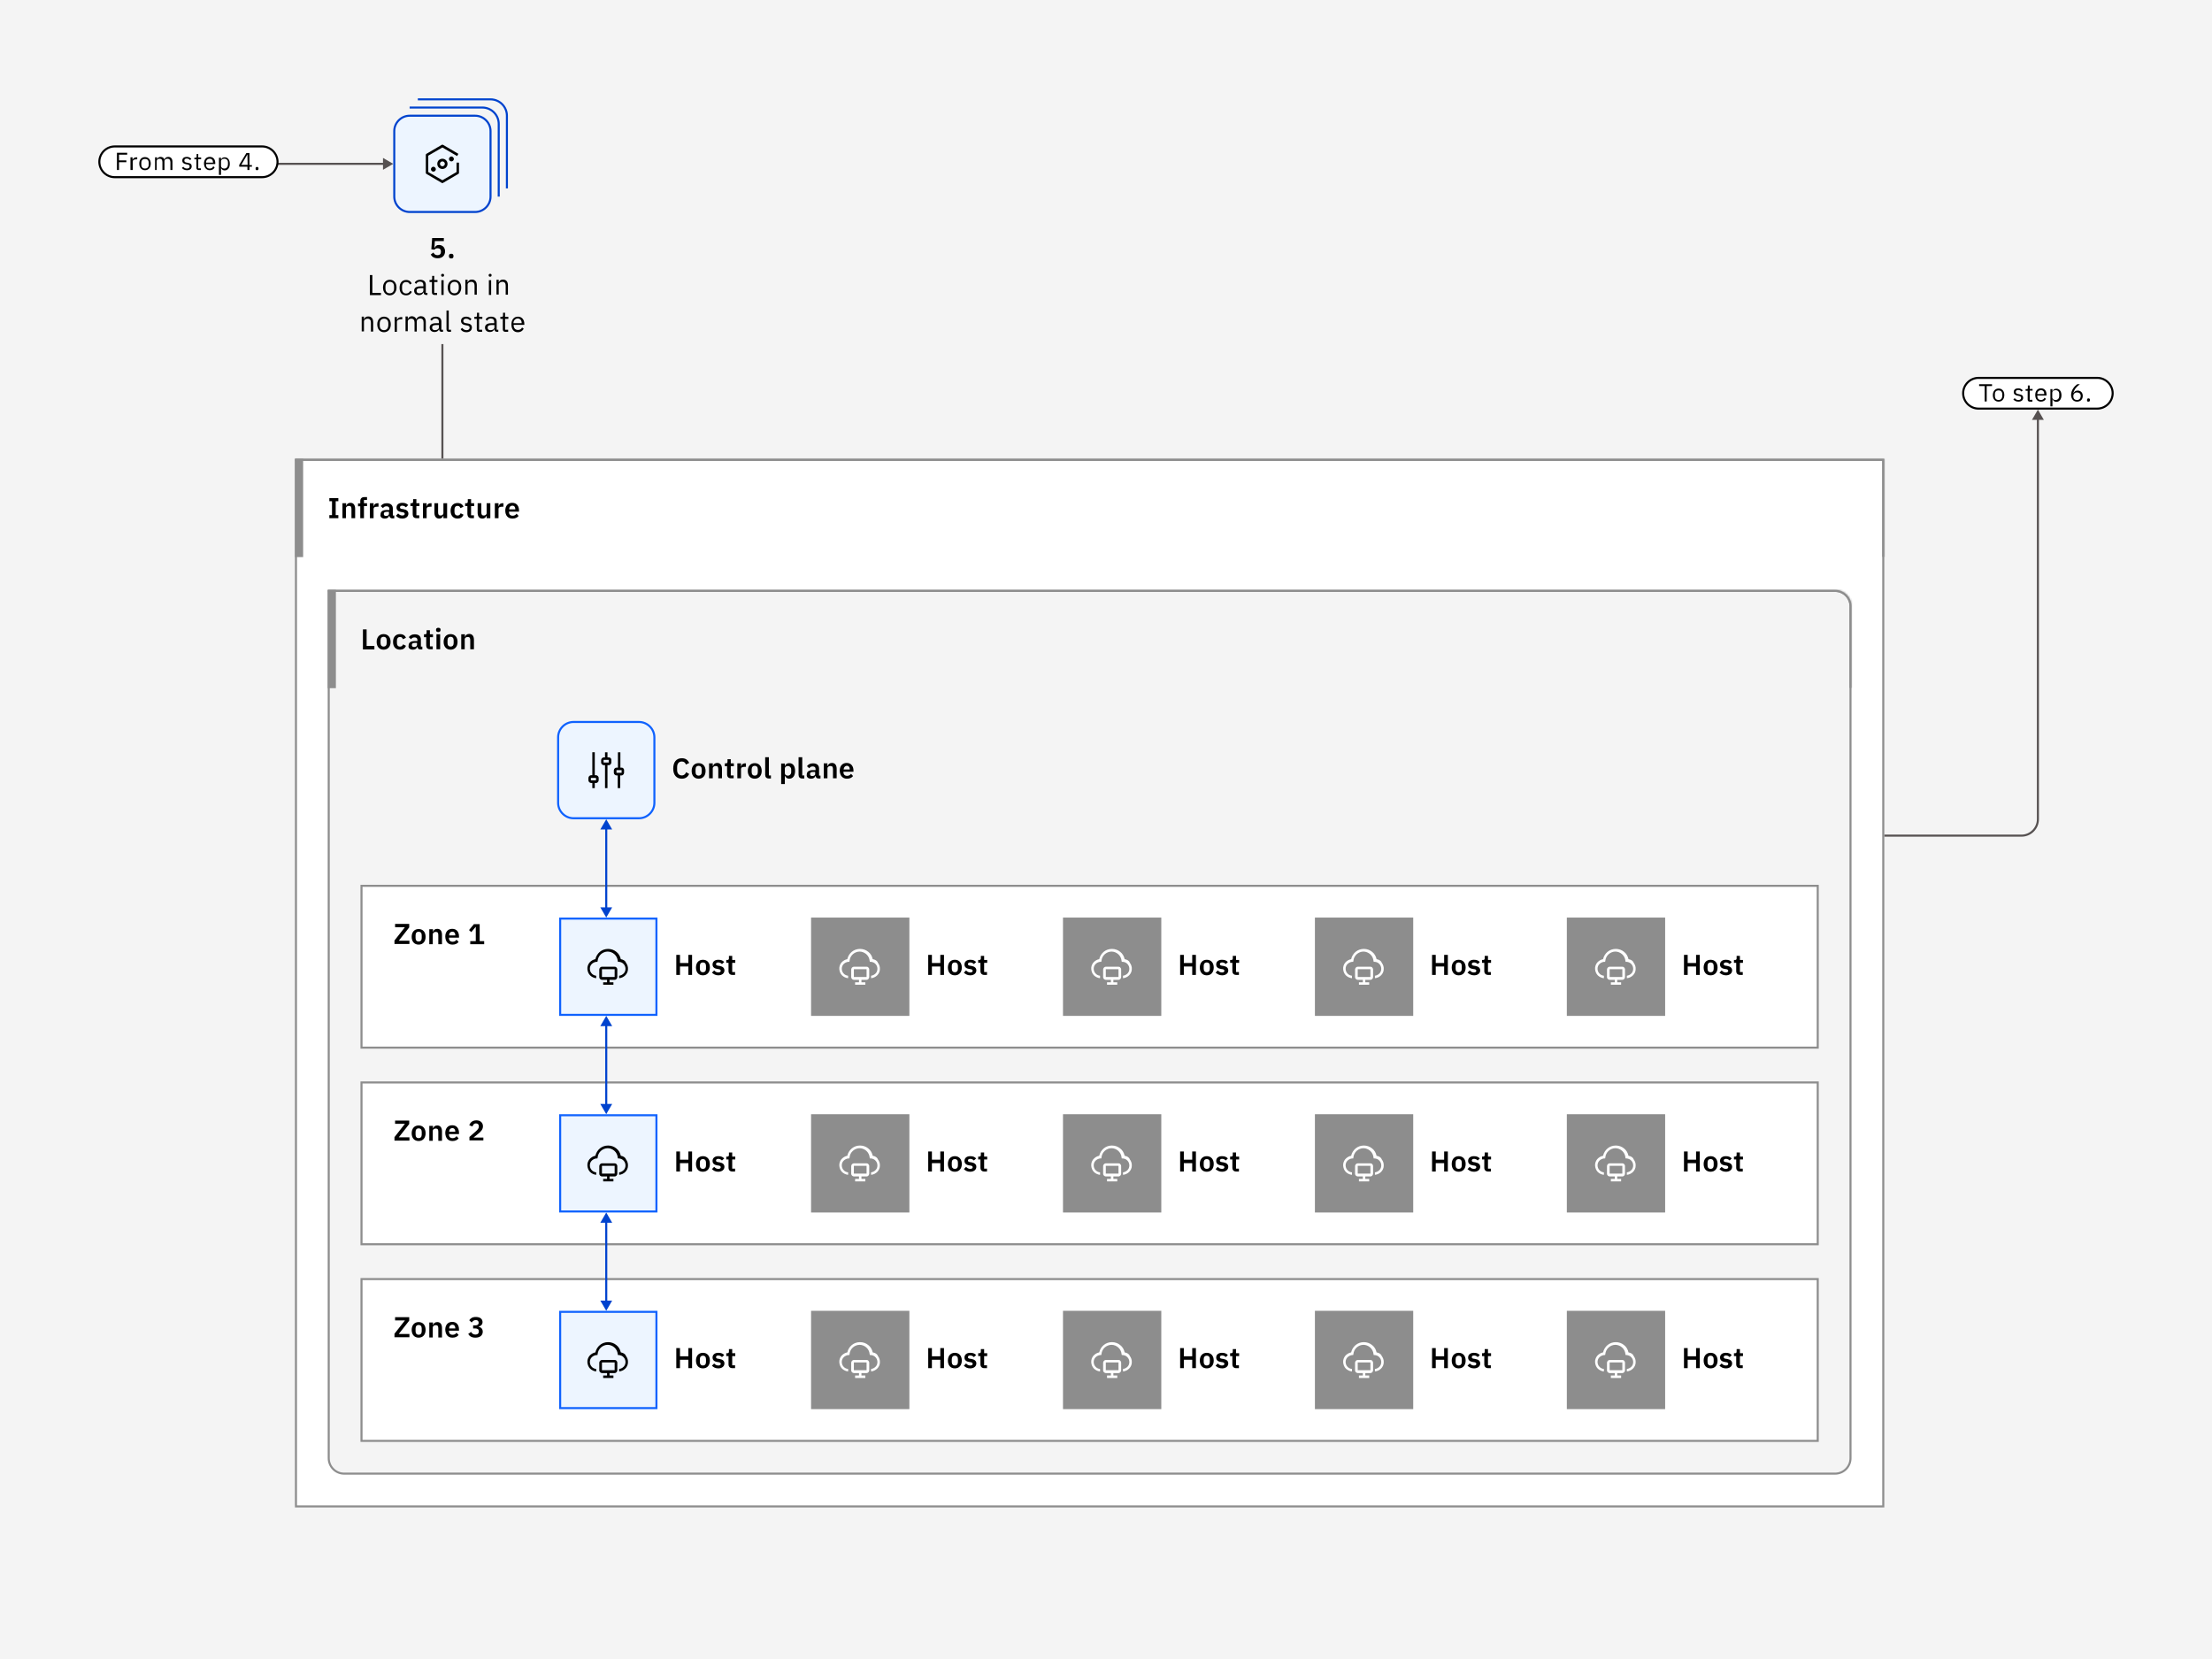 <?xml version="1.0" encoding="utf-8"?>
<!-- Generator: Adobe Illustrator 26.4.1, SVG Export Plug-In . SVG Version: 6.00 Build 0)  -->
<svg version="1.1" id="Layer_1" xmlns="http://www.w3.org/2000/svg" xmlns:xlink="http://www.w3.org/1999/xlink" x="0px" y="0px"
	 viewBox="0 0 1080 810" style="enable-background:new 0 0 1080 810;" xml:space="preserve">
<style type="text/css">
	.st0{fill:#F4F4F4;}
	.st1{fill:#565151;}
	.st2{fill:#FFFFFF;}
	.st3{fill:none;stroke:#8D8D8D;}
	.st4{fill:#8D8D8D;}
	.st5{fill:#FFFFFF;filter:url(#Adobe_OpacityMaskFilter);}
	.st6{mask:url(#path-3-inside-1_2680_15318_00000143604125021488592630000015857931918670793398_);fill:#8D8D8D;}
	.st7{fill:#FFFFFF;filter:url(#Adobe_OpacityMaskFilter_00000070833076761240495000000013411638924238194312_);}
	.st8{mask:url(#path-8-inside-2_2680_15318_00000056386266677537750200000013637425859171033731_);fill:#8D8D8D;}
	.st9{clip-path:url(#SVGID_00000015352966647723190700000006927288597083113603_);}
	.st10{fill:#EDF5FF;}
	.st11{fill:none;stroke:#0F62FE;}
	.st12{clip-path:url(#SVGID_00000033347337500129044450000004171884596242002353_);}
	.st13{clip-path:url(#SVGID_00000009552762586905988670000002279714883977354661_);}
	.st14{fill:#0043CE;}
	.st15{fill:#EDF5FF;stroke:#0F62FE;}
	.st16{fill:none;stroke:#000000;}
	.st17{fill:#EDF5FF;stroke:#0043CE;}
	.st18{fill:none;stroke:#0043CE;}
</style>
<rect class="st0" width="1080" height="810"/>
<path class="st1" d="M187,77.1l5,2.9l-5,2.9v-2.4h-52v-1h52V77.1z"/>
<path class="st1" d="M995.5,400c0,4.7-3.8,8.5-8.5,8.5h-67v-1h67c4.1,0,7.5-3.4,7.5-7.5V205h-2.4l2.9-5l2.9,5h-2.4V400z"/>
<path class="st1" d="M216.5,224v-56h-1v56H216.5z"/>
<rect x="144.5" y="224.5" class="st2" width="775" height="511"/>
<rect x="144.5" y="224.5" class="st3" width="775" height="511"/>
<path class="st4" d="M148,224h-4v48h4V224z"/>
<path d="M165.2,253v-1.5h-1.3v-6.8h1.3v-1.5h-4.4v1.5h1.3v6.8h-1.3v1.5H165.2z M168.9,253v-4.8c0-0.8,0.7-1.2,1.5-1.2
	c0.9,0,1.2,0.5,1.2,1.6v4.4h1.8v-4.6c0-1.8-0.8-2.9-2.3-2.9c-1.1,0-1.8,0.6-2,1.4h-0.1v-1.2h-1.8v7.3H168.9z M175.9,253h1.8v-5.9
	h1.5v-1.4h-1.5v-1.6h1.5v-1.4h-1.3c-1.3,0-2,0.7-2,2v1.1h-1.1v1.4h1.1V253z M182.4,253v-4.5c0-0.8,0.6-1.1,1.8-1.1h0.6v-1.7h-0.4
	c-1.2,0-1.8,0.7-1.9,1.5h-0.1v-1.5h-1.8v7.3H182.4z M187.9,253.2c1.1,0,1.9-0.5,2.1-1.4h0.1c0.1,0.8,0.6,1.3,1.4,1.3h1v-1.4h-0.7
	v-3.4c0-1.7-1.1-2.6-3-2.6c-1.5,0-2.3,0.6-2.9,1.4l1.1,1c0.3-0.5,0.8-0.9,1.7-0.9c1,0,1.4,0.5,1.4,1.3v0.5h-1.2
	c-2,0-3.1,0.7-3.1,2.2C185.5,252.3,186.4,253.2,187.9,253.2z M188.5,251.9c-0.7,0-1.1-0.3-1.1-0.9v-0.2c0-0.6,0.5-0.9,1.4-0.9h1.1v1
	C189.9,251.5,189.3,251.9,188.5,251.9z M196.4,253.2c1.8,0,3-1,3-2.4c0-1.2-0.8-1.9-2.4-2.2l-0.7-0.1c-0.7-0.1-1-0.3-1-0.8
	c0-0.4,0.3-0.8,1.1-0.8c0.7,0,1.3,0.3,1.8,0.8l1.1-1.1c-0.7-0.7-1.4-1.1-2.9-1.1c-1.7,0-2.8,0.9-2.8,2.3c0,1.3,0.9,2,2.4,2.2
	l0.7,0.1c0.6,0.1,0.9,0.4,0.9,0.8c0,0.5-0.4,0.8-1.2,0.8c-0.8,0-1.5-0.4-2-1l-1.1,1.1C194.1,252.7,195.1,253.2,196.4,253.2z
	 M203.4,253h1.3v-1.4h-1.4v-4.5h1.5v-1.4h-1.5v-2h-1.6v1.2c0,0.5-0.2,0.8-0.7,0.8h-0.6v1.4h1.1v4C201.5,252.3,202.1,253,203.4,253z
	 M208.3,253v-4.5c0-0.8,0.6-1.1,1.8-1.1h0.6v-1.7h-0.4c-1.2,0-1.8,0.7-1.9,1.5h-0.1v-1.5h-1.8v7.3H208.3z M216.5,253h1.8v-7.3h-1.8
	v4.8c0,0.8-0.7,1.2-1.4,1.2c-0.9,0-1.2-0.5-1.2-1.6v-4.4h-1.8v4.6c0,1.8,0.8,2.9,2.3,2.9c1.2,0,1.8-0.7,2-1.4h0.1V253z M223.4,253.2
	c1.4,0,2.4-0.6,2.9-1.9l-1.4-0.7c-0.3,0.7-0.7,1.1-1.5,1.1c-1,0-1.5-0.7-1.5-1.7v-1.3c0-1,0.5-1.7,1.5-1.7c0.8,0,1.2,0.4,1.4,1.1
	l1.5-0.7c-0.4-1.1-1.4-1.8-2.9-1.8c-2.2,0-3.4,1.5-3.4,3.8C220,251.7,221.3,253.2,223.4,253.2z M230.1,253h1.3v-1.4H230v-4.5h1.5
	v-1.4H230v-2h-1.6v1.2c0,0.5-0.2,0.8-0.7,0.8h-0.6v1.4h1.1v4C228.3,252.3,228.9,253,230.1,253z M237.6,253h1.8v-7.3h-1.8v4.8
	c0,0.8-0.7,1.2-1.4,1.2c-0.9,0-1.2-0.5-1.2-1.6v-4.4h-1.8v4.6c0,1.8,0.8,2.9,2.3,2.9c1.2,0,1.8-0.7,2-1.4h0.1V253z M243.4,253v-4.5
	c0-0.8,0.6-1.1,1.8-1.1h0.6v-1.7h-0.4c-1.2,0-1.8,0.7-1.9,1.5h-0.1v-1.5h-1.8v7.3H243.4z M250.2,253.2c1.4,0,2.4-0.5,3-1.3l-1-1.1
	c-0.4,0.6-1,1-1.9,1c-1.2,0-1.8-0.7-1.8-1.8v-0.2h4.9v-0.6c0-2-1-3.7-3.3-3.7c-2.1,0-3.4,1.5-3.4,3.8
	C246.7,251.7,248,253.2,250.2,253.2z M250.2,246.9c0.9,0,1.4,0.7,1.4,1.7v0.1h-3v-0.1C248.6,247.6,249.2,246.9,250.2,246.9z"/>
<defs>
	<filter id="Adobe_OpacityMaskFilter" filterUnits="userSpaceOnUse" x="144" y="223" width="777" height="49">
		<feColorMatrix  type="matrix" values="1 0 0 0 0  0 1 0 0 0  0 0 1 0 0  0 0 0 1 0"/>
	</filter>
</defs>
<mask maskUnits="userSpaceOnUse" x="144" y="223" width="777" height="49" id="path-3-inside-1_2680_15318_00000143604125021488592630000015857931918670793398_">
	<path class="st5" d="M144,224h776v48H144V224z"/>
</mask>
<path class="st6" d="M920,224h1v-1h-1V224z M144,225h776v-2H144V225z M919,224v48h2v-48H919z"/>
<path class="st0" d="M160.5,288.5H896c4.1,0,7.5,3.4,7.5,7.5v416c0,4.1-3.4,7.5-7.5,7.5H168c-4.1,0-7.5-3.4-7.5-7.5V288.5z"/>
<path class="st3" d="M160.5,288.5H896c4.1,0,7.5,3.4,7.5,7.5v416c0,4.1-3.4,7.5-7.5,7.5H168c-4.1,0-7.5-3.4-7.5-7.5V288.5z"/>
<path class="st4" d="M164,288h-4v48h4V288z"/>
<path d="M182.8,317v-1.6H179v-8.1h-1.8v9.8H182.8z M187.3,317.2c2.1,0,3.4-1.5,3.4-3.8c0-2.3-1.3-3.8-3.4-3.8
	c-2.1,0-3.4,1.5-3.4,3.8C183.9,315.7,185.2,317.2,187.3,317.2z M187.3,315.7c-0.9,0-1.5-0.6-1.5-1.7v-1.4c0-1.1,0.6-1.7,1.5-1.7
	c0.9,0,1.5,0.6,1.5,1.7v1.4C188.8,315.1,188.2,315.7,187.3,315.7z M195.3,317.2c1.4,0,2.4-0.6,2.9-1.9l-1.4-0.7
	c-0.3,0.7-0.7,1.1-1.5,1.1c-1,0-1.5-0.7-1.5-1.7v-1.3c0-1,0.5-1.7,1.5-1.7c0.8,0,1.2,0.4,1.4,1.1l1.5-0.7c-0.4-1.1-1.4-1.8-2.9-1.8
	c-2.2,0-3.4,1.5-3.4,3.8C191.9,315.7,193.1,317.2,195.3,317.2z M201.6,317.2c1.1,0,1.9-0.5,2.1-1.4h0.1c0.1,0.8,0.6,1.3,1.4,1.3h1
	v-1.4h-0.7v-3.4c0-1.7-1.1-2.6-3-2.6c-1.5,0-2.3,0.6-2.9,1.4l1.1,1c0.3-0.5,0.8-0.9,1.7-0.9c1,0,1.4,0.5,1.4,1.3v0.5h-1.2
	c-2,0-3.1,0.7-3.1,2.2C199.2,316.3,200.1,317.2,201.6,317.2z M202.2,315.9c-0.7,0-1.1-0.3-1.1-0.9v-0.2c0-0.6,0.5-0.9,1.4-0.9h1.1v1
	C203.6,315.5,203,315.9,202.2,315.9z M210,317h1.3v-1.4h-1.4v-4.5h1.5v-1.4h-1.5v-2h-1.6v1.2c0,0.5-0.2,0.8-0.7,0.8H207v1.4h1.1v4
	C208.1,316.3,208.7,317,210,317z M214,308.6c0.7,0,1.1-0.4,1.1-0.9v-0.3c0-0.5-0.3-0.9-1.1-0.9c-0.7,0-1.1,0.4-1.1,0.9v0.3
	C212.9,308.2,213.2,308.6,214,308.6z M213.1,317h1.8v-7.3h-1.8V317z M220,317.2c2.1,0,3.4-1.5,3.4-3.8c0-2.3-1.3-3.8-3.4-3.8
	c-2.1,0-3.4,1.5-3.4,3.8C216.6,315.7,217.9,317.2,220,317.2z M220,315.7c-0.9,0-1.5-0.6-1.5-1.7v-1.4c0-1.1,0.6-1.7,1.5-1.7
	c0.9,0,1.5,0.6,1.5,1.7v1.4C221.5,315.1,220.9,315.7,220,315.7z M226.9,317v-4.8c0-0.8,0.7-1.2,1.5-1.2c0.9,0,1.2,0.5,1.2,1.6v4.4
	h1.8v-4.6c0-1.8-0.8-2.9-2.3-2.9c-1.1,0-1.8,0.6-2,1.4h-0.1v-1.2h-1.8v7.3H226.9z"/>
<defs>
	
		<filter id="Adobe_OpacityMaskFilter_00000178185610166247546940000014001884121984642201_" filterUnits="userSpaceOnUse" x="160" y="287" width="745" height="49">
		<feColorMatrix  type="matrix" values="1 0 0 0 0  0 1 0 0 0  0 0 1 0 0  0 0 0 1 0"/>
	</filter>
</defs>
<mask maskUnits="userSpaceOnUse" x="160" y="287" width="745" height="49" id="path-8-inside-2_2680_15318_00000056386266677537750200000013637425859171033731_">
	<path style="fill:#FFFFFF;filter:url(#Adobe_OpacityMaskFilter_00000178185610166247546940000014001884121984642201_);" d="
		M160,288h736c4.4,0,8,3.6,8,8v40H160V288z"/>
</mask>
<path class="st8" d="M160,287h736c5,0,9,4,9,9h-2c0-3.9-3.1-7-7-7H160V287z M904,336H160H904z M160,336v-48V336z M896,287
	c5,0,9,4,9,9v40h-2v-40c0-3.9-3.1-7-7-7V287z"/>
<rect x="176.5" y="624.5" class="st2" width="711" height="79"/>
<g>
	<defs>
		<rect id="SVGID_1_" x="176" y="624" width="77" height="48"/>
	</defs>
	<clipPath id="SVGID_00000031929264853219199190000006785898334765896082_">
		<use xlink:href="#SVGID_1_"  style="overflow:visible;"/>
	</clipPath>
	<g style="clip-path:url(#SVGID_00000031929264853219199190000006785898334765896082_);">
		<path d="M199.9,651.3h-5.2l5.1-6.5v-1.7h-6.9v1.6h4.8l-5.1,6.5v1.7h7.3V651.3z M204.4,653.1c2.1,0,3.4-1.5,3.4-3.8
			c0-2.3-1.3-3.8-3.4-3.8c-2.1,0-3.4,1.5-3.4,3.8C201,651.6,202.3,653.1,204.4,653.1z M204.4,651.7c-0.9,0-1.5-0.6-1.5-1.7v-1.4
			c0-1.1,0.6-1.7,1.5-1.7c0.9,0,1.5,0.6,1.5,1.7v1.4C205.9,651.1,205.3,651.7,204.4,651.7z M211.3,653v-4.8c0-0.8,0.7-1.2,1.5-1.2
			c0.9,0,1.2,0.5,1.2,1.6v4.4h1.8v-4.6c0-1.8-0.8-2.9-2.3-2.9c-1.1,0-1.8,0.6-2,1.4h-0.1v-1.2h-1.8v7.3H211.3z M220.9,653.1
			c1.4,0,2.4-0.5,3-1.3l-1-1.1c-0.4,0.6-1,1-1.9,1c-1.2,0-1.8-0.7-1.8-1.8v-0.2h4.9v-0.6c0-2-1-3.7-3.3-3.7c-2.1,0-3.4,1.5-3.4,3.8
			C217.5,651.6,218.7,653.1,220.9,653.1z M220.9,646.8c0.9,0,1.4,0.7,1.4,1.7v0.1h-3v-0.1C219.3,647.5,219.9,646.8,220.9,646.8z
			 M231,647.1v1.5h1c1.2,0,1.8,0.5,1.8,1.4v0.1c0,0.9-0.6,1.5-1.7,1.5c-1.1,0-1.7-0.6-2.1-1.3l-1.4,1c0.6,1,1.6,1.8,3.5,1.8
			c2.2,0,3.6-1.1,3.6-2.9c0-1.4-0.9-2.2-2-2.4v-0.1c1-0.2,1.9-1,1.9-2.2c0-1.6-1.3-2.5-3.3-2.5c-1.7,0-2.6,0.7-3.2,1.6l1.2,1.1
			c0.5-0.7,1.1-1.2,2-1.2c0.9,0,1.4,0.5,1.4,1.3v0.1c0,0.7-0.5,1.2-1.6,1.2H231z"/>
	</g>
</g>
<rect x="176.5" y="624.5" class="st3" width="711" height="79"/>
<rect x="273" y="640" class="st2" width="48" height="48"/>
<rect x="273.5" y="640.5" class="st10" width="47" height="47"/>
<rect x="273.5" y="640.5" class="st11" width="47" height="47"/>
<path d="M300.1,664h-6.2c-0.3,0-0.6,0.1-0.9,0.4c-0.2,0.2-0.4,0.6-0.4,0.9v3.8c0,0.3,0.1,0.6,0.4,0.9c0.2,0.2,0.6,0.4,0.9,0.4h2.5
	v1.2h-1.9v1.2h5v-1.2h-1.9v-1.2h2.5c0.3,0,0.6-0.1,0.9-0.4c0.2-0.2,0.4-0.6,0.4-0.9v-3.8c0-0.3-0.1-0.6-0.4-0.9
	C300.8,664.1,300.5,664,300.1,664z M293.9,669v-3.8h6.2l0,3.8H293.9z"/>
<path d="M303.1,660.3c-0.3-1.4-1-2.7-2.2-3.6c-1.1-0.9-2.5-1.4-4-1.4s-2.9,0.5-4,1.4c-1.1,0.9-1.9,2.2-2.2,3.6
	c-1.1,0.2-2.1,0.8-2.9,1.7c-0.7,0.9-1.1,2-1,3.2c0.1,1.1,0.5,2.2,1.3,3c0.8,0.8,1.9,1.3,3,1.4v-1.2c-0.9-0.1-1.7-0.5-2.2-1.1
	c-0.6-0.6-0.9-1.5-0.9-2.3c0-0.9,0.3-1.7,0.9-2.3c0.6-0.6,1.4-1,2.3-1.1l0.5,0l0.1-0.5c0.1-1.2,0.7-2.4,1.6-3.2
	c0.9-0.8,2.1-1.3,3.3-1.3s2.4,0.5,3.3,1.3c0.9,0.8,1.5,2,1.6,3.2l0.1,0.5l0.5,0c0.9,0.1,1.7,0.4,2.3,1.1c0.6,0.6,0.9,1.5,0.9,2.3
	c0,0.9-0.3,1.7-0.9,2.3c-0.6,0.6-1.4,1-2.2,1.1v1.2c1.1-0.1,2.2-0.6,3-1.4c0.8-0.8,1.3-1.9,1.3-3c0.1-1.1-0.3-2.3-1-3.2
	C305.3,661.1,304.3,660.5,303.1,660.3z"/>
<path d="M336.1,668h1.8v-9.8h-1.8v4H332v-4h-1.8v9.8h1.8v-4.1h4.1V668z M343.2,668.1c2.1,0,3.4-1.5,3.4-3.8c0-2.3-1.3-3.8-3.4-3.8
	c-2.1,0-3.4,1.5-3.4,3.8C339.8,666.6,341.1,668.1,343.2,668.1z M343.2,666.7c-0.9,0-1.5-0.6-1.5-1.7v-1.4c0-1.1,0.6-1.7,1.5-1.7
	c0.9,0,1.5,0.6,1.5,1.7v1.4C344.7,666.1,344.1,666.7,343.2,666.7z M350.7,668.1c1.8,0,3-1,3-2.4c0-1.2-0.8-1.9-2.4-2.2l-0.7-0.1
	c-0.7-0.1-1-0.3-1-0.8c0-0.4,0.3-0.8,1.1-0.8c0.7,0,1.3,0.3,1.8,0.8l1.1-1c-0.7-0.7-1.4-1.1-2.9-1.1c-1.7,0-2.8,0.9-2.8,2.3
	c0,1.3,0.9,2,2.4,2.2l0.7,0.1c0.6,0.1,0.9,0.4,0.9,0.8c0,0.5-0.4,0.8-1.2,0.8c-0.8,0-1.5-0.4-2-1l-1.1,1.1
	C348.4,667.6,349.3,668.1,350.7,668.1z M357.6,668h1.3v-1.4h-1.4v-4.5h1.5v-1.4h-1.5v-2h-1.6v1.2c0,0.5-0.2,0.8-0.7,0.8h-0.6v1.4
	h1.1v4C355.7,667.3,356.4,668,357.6,668z"/>
<rect x="396" y="640" class="st2" width="48" height="48"/>
<rect x="396" y="640" class="st4" width="48" height="48"/>
<path class="st2" d="M423.1,664h-6.2c-0.3,0-0.6,0.1-0.9,0.4c-0.2,0.2-0.4,0.6-0.4,0.9v3.8c0,0.3,0.1,0.6,0.4,0.9
	c0.2,0.2,0.6,0.4,0.9,0.4h2.5v1.2h-1.9v1.2h5v-1.2h-1.9v-1.2h2.5c0.3,0,0.6-0.1,0.9-0.4c0.2-0.2,0.4-0.6,0.4-0.9v-3.8
	c0-0.3-0.1-0.6-0.4-0.9C423.8,664.1,423.5,664,423.1,664z M416.9,669v-3.8h6.2l0,3.8H416.9z"/>
<path class="st2" d="M426.1,660.3c-0.3-1.4-1-2.7-2.2-3.6c-1.1-0.9-2.5-1.4-4-1.4s-2.9,0.5-4,1.4c-1.1,0.9-1.9,2.2-2.2,3.6
	c-1.1,0.2-2.1,0.8-2.9,1.7c-0.7,0.9-1.1,2-1,3.2c0.1,1.1,0.5,2.2,1.3,3c0.8,0.8,1.9,1.3,3,1.4v-1.2c-0.9-0.1-1.7-0.5-2.2-1.1
	c-0.6-0.6-0.9-1.5-0.9-2.3c0-0.9,0.3-1.7,0.9-2.3c0.6-0.6,1.4-1,2.3-1.1l0.5,0l0.1-0.5c0.1-1.2,0.7-2.4,1.6-3.2
	c0.9-0.8,2.1-1.3,3.3-1.3s2.4,0.5,3.3,1.3c0.9,0.8,1.5,2,1.6,3.2l0.1,0.5l0.5,0c0.9,0.1,1.7,0.4,2.3,1.1c0.6,0.6,0.9,1.5,0.9,2.3
	c0,0.9-0.3,1.7-0.9,2.3c-0.6,0.6-1.4,1-2.2,1.1v1.2c1.1-0.1,2.2-0.6,3-1.4c0.8-0.8,1.3-1.9,1.3-3c0.1-1.1-0.3-2.3-1-3.2
	C428.3,661.1,427.3,660.5,426.1,660.3z"/>
<path d="M459.1,668h1.8v-9.8h-1.8v4H455v-4h-1.8v9.8h1.8v-4.1h4.1V668z M466.2,668.1c2.1,0,3.4-1.5,3.4-3.8c0-2.3-1.3-3.8-3.4-3.8
	c-2.1,0-3.4,1.5-3.4,3.8C462.8,666.6,464.1,668.1,466.2,668.1z M466.2,666.7c-0.9,0-1.5-0.6-1.5-1.7v-1.4c0-1.1,0.6-1.7,1.5-1.7
	c0.9,0,1.5,0.6,1.5,1.7v1.4C467.7,666.1,467.1,666.7,466.2,666.7z M473.7,668.1c1.8,0,3-1,3-2.4c0-1.2-0.8-1.9-2.4-2.2l-0.7-0.1
	c-0.7-0.1-1-0.3-1-0.8c0-0.4,0.3-0.8,1.1-0.8c0.7,0,1.3,0.3,1.8,0.8l1.1-1c-0.7-0.7-1.4-1.1-2.9-1.1c-1.7,0-2.8,0.9-2.8,2.3
	c0,1.3,0.9,2,2.4,2.2l0.7,0.1c0.6,0.1,0.9,0.4,0.9,0.8c0,0.5-0.4,0.8-1.2,0.8c-0.8,0-1.5-0.4-2-1l-1.1,1.1
	C471.4,667.6,472.3,668.1,473.7,668.1z M480.6,668h1.3v-1.4h-1.4v-4.5h1.5v-1.4h-1.5v-2h-1.6v1.2c0,0.5-0.2,0.8-0.7,0.8h-0.6v1.4
	h1.1v4C478.7,667.3,479.4,668,480.6,668z"/>
<rect x="519" y="640" class="st2" width="48" height="48"/>
<rect x="519" y="640" class="st4" width="48" height="48"/>
<path class="st2" d="M546.1,664h-6.2c-0.3,0-0.6,0.1-0.9,0.4c-0.2,0.2-0.4,0.6-0.4,0.9v3.8c0,0.3,0.1,0.6,0.4,0.9
	c0.2,0.2,0.6,0.4,0.9,0.4h2.5v1.2h-1.9v1.2h5v-1.2h-1.9v-1.2h2.5c0.3,0,0.6-0.1,0.9-0.4c0.2-0.2,0.4-0.6,0.4-0.9v-3.8
	c0-0.3-0.1-0.6-0.4-0.9C546.8,664.1,546.5,664,546.1,664z M539.9,669v-3.8h6.2l0,3.8H539.9z"/>
<path class="st2" d="M549.1,660.3c-0.3-1.4-1-2.7-2.2-3.6c-1.1-0.9-2.5-1.4-4-1.4s-2.9,0.5-4,1.4c-1.1,0.9-1.9,2.2-2.2,3.6
	c-1.1,0.2-2.1,0.8-2.9,1.7c-0.7,0.9-1.1,2-1,3.2c0.1,1.1,0.5,2.2,1.3,3c0.8,0.8,1.9,1.3,3,1.4v-1.2c-0.9-0.1-1.7-0.5-2.2-1.1
	c-0.6-0.6-0.9-1.5-0.9-2.3c0-0.9,0.3-1.7,0.9-2.3c0.6-0.6,1.4-1,2.3-1.1l0.5,0l0.1-0.5c0.1-1.2,0.7-2.4,1.6-3.2
	c0.9-0.8,2.1-1.3,3.3-1.3s2.4,0.5,3.3,1.3c0.9,0.8,1.5,2,1.6,3.2l0.1,0.5l0.5,0c0.9,0.1,1.7,0.4,2.3,1.1c0.6,0.6,0.9,1.5,0.9,2.3
	c0,0.9-0.3,1.7-0.9,2.3c-0.6,0.6-1.4,1-2.2,1.1v1.2c1.1-0.1,2.2-0.6,3-1.4c0.8-0.8,1.3-1.9,1.3-3c0.1-1.1-0.3-2.3-1-3.2
	C551.3,661.1,550.3,660.5,549.1,660.3z"/>
<path d="M582.1,668h1.8v-9.8h-1.8v4H578v-4h-1.8v9.8h1.8v-4.1h4.1V668z M589.2,668.1c2.1,0,3.4-1.5,3.4-3.8c0-2.3-1.3-3.8-3.4-3.8
	c-2.1,0-3.4,1.5-3.4,3.8C585.8,666.6,587.1,668.1,589.2,668.1z M589.2,666.7c-0.9,0-1.5-0.6-1.5-1.7v-1.4c0-1.1,0.6-1.7,1.5-1.7
	c0.9,0,1.5,0.6,1.5,1.7v1.4C590.7,666.1,590.1,666.7,589.2,666.7z M596.7,668.1c1.8,0,3-1,3-2.4c0-1.2-0.8-1.9-2.4-2.2l-0.7-0.1
	c-0.7-0.1-1-0.3-1-0.8c0-0.4,0.3-0.8,1.1-0.8c0.7,0,1.3,0.3,1.8,0.8l1-1c-0.7-0.7-1.4-1.1-2.9-1.1c-1.7,0-2.8,0.9-2.8,2.3
	c0,1.3,0.9,2,2.4,2.2l0.7,0.1c0.6,0.1,0.9,0.4,0.9,0.8c0,0.5-0.4,0.8-1.2,0.8c-0.8,0-1.5-0.4-2-1l-1.1,1.1
	C594.4,667.6,595.3,668.1,596.7,668.1z M603.6,668h1.3v-1.4h-1.4v-4.5h1.5v-1.4h-1.5v-2h-1.6v1.2c0,0.5-0.2,0.8-0.7,0.8h-0.6v1.4
	h1.1v4C601.7,667.3,602.4,668,603.6,668z"/>
<rect x="642" y="640" class="st2" width="48" height="48"/>
<rect x="642" y="640" class="st4" width="48" height="48"/>
<path class="st2" d="M669.1,664h-6.2c-0.3,0-0.6,0.1-0.9,0.4c-0.2,0.2-0.4,0.6-0.4,0.9v3.8c0,0.3,0.1,0.6,0.4,0.9
	c0.2,0.2,0.6,0.4,0.9,0.4h2.5v1.2h-1.9v1.2h5v-1.2h-1.9v-1.2h2.5c0.3,0,0.6-0.1,0.9-0.4c0.2-0.2,0.4-0.6,0.4-0.9v-3.8
	c0-0.3-0.1-0.6-0.4-0.9C669.8,664.1,669.5,664,669.1,664z M662.9,669v-3.8h6.2l0,3.8H662.9z"/>
<path class="st2" d="M672.1,660.3c-0.3-1.4-1-2.7-2.2-3.6c-1.1-0.9-2.5-1.4-4-1.4s-2.9,0.5-4,1.4c-1.1,0.9-1.9,2.2-2.2,3.6
	c-1.1,0.2-2.1,0.8-2.9,1.7c-0.7,0.9-1.1,2-1,3.2c0.1,1.1,0.5,2.2,1.3,3c0.8,0.8,1.9,1.3,3,1.4v-1.2c-0.9-0.1-1.7-0.5-2.2-1.1
	c-0.6-0.6-0.9-1.5-0.9-2.3c0-0.9,0.3-1.7,0.9-2.3c0.6-0.6,1.4-1,2.3-1.1l0.5,0l0.1-0.5c0.1-1.2,0.7-2.4,1.6-3.2
	c0.9-0.8,2.1-1.3,3.3-1.3s2.4,0.5,3.3,1.3c0.9,0.8,1.5,2,1.6,3.2l0.1,0.5l0.5,0c0.9,0.1,1.7,0.4,2.3,1.1c0.6,0.6,0.9,1.5,0.9,2.3
	c0,0.9-0.3,1.7-0.9,2.3c-0.6,0.6-1.4,1-2.2,1.1v1.2c1.1-0.1,2.2-0.6,3-1.4c0.8-0.8,1.3-1.9,1.3-3c0.1-1.1-0.3-2.3-1-3.2
	C674.3,661.1,673.3,660.5,672.1,660.3z"/>
<path d="M705.1,668h1.8v-9.8h-1.8v4H701v-4h-1.8v9.8h1.8v-4.1h4.1V668z M712.2,668.1c2.1,0,3.4-1.5,3.4-3.8c0-2.3-1.3-3.8-3.4-3.8
	c-2.1,0-3.4,1.5-3.4,3.8C708.8,666.6,710.1,668.1,712.2,668.1z M712.2,666.7c-0.9,0-1.5-0.6-1.5-1.7v-1.4c0-1.1,0.6-1.7,1.5-1.7
	c0.9,0,1.5,0.6,1.5,1.7v1.4C713.7,666.1,713.1,666.7,712.2,666.7z M719.7,668.1c1.8,0,3-1,3-2.4c0-1.2-0.8-1.9-2.4-2.2l-0.7-0.1
	c-0.7-0.1-1-0.3-1-0.8c0-0.4,0.3-0.8,1.1-0.8c0.7,0,1.3,0.3,1.8,0.8l1-1c-0.7-0.7-1.4-1.1-2.9-1.1c-1.7,0-2.8,0.9-2.8,2.3
	c0,1.3,0.9,2,2.4,2.2l0.7,0.1c0.6,0.1,0.9,0.4,0.9,0.8c0,0.5-0.4,0.8-1.2,0.8c-0.8,0-1.5-0.4-2-1l-1.1,1.1
	C717.4,667.6,718.3,668.1,719.7,668.1z M726.6,668h1.3v-1.4h-1.4v-4.5h1.5v-1.4h-1.5v-2h-1.6v1.2c0,0.5-0.2,0.8-0.7,0.8h-0.6v1.4
	h1.1v4C724.7,667.3,725.4,668,726.6,668z"/>
<rect x="765" y="640" class="st2" width="48" height="48"/>
<rect x="765" y="640" class="st4" width="48" height="48"/>
<path class="st2" d="M792.1,664h-6.2c-0.3,0-0.6,0.1-0.9,0.4c-0.2,0.2-0.4,0.6-0.4,0.9v3.8c0,0.3,0.1,0.6,0.4,0.9
	c0.2,0.2,0.6,0.4,0.9,0.4h2.5v1.2h-1.9v1.2h5v-1.2h-1.9v-1.2h2.5c0.3,0,0.6-0.1,0.9-0.4c0.2-0.2,0.4-0.6,0.4-0.9v-3.8
	c0-0.3-0.1-0.6-0.4-0.9C792.8,664.1,792.5,664,792.1,664z M785.9,669v-3.8h6.2l0,3.8H785.9z"/>
<path class="st2" d="M795.1,660.3c-0.3-1.4-1-2.7-2.2-3.6c-1.1-0.9-2.5-1.4-4-1.4s-2.9,0.5-4,1.4c-1.1,0.9-1.9,2.2-2.2,3.6
	c-1.1,0.2-2.1,0.8-2.9,1.7c-0.7,0.9-1.1,2-1,3.2c0.1,1.1,0.5,2.2,1.3,3c0.8,0.8,1.9,1.3,3,1.4v-1.2c-0.9-0.1-1.7-0.5-2.2-1.1
	c-0.6-0.6-0.9-1.5-0.9-2.3c0-0.9,0.3-1.7,0.9-2.3c0.6-0.6,1.4-1,2.3-1.1l0.5,0l0.1-0.5c0.1-1.2,0.7-2.4,1.6-3.2
	c0.9-0.8,2.1-1.3,3.3-1.3s2.4,0.5,3.3,1.3c0.9,0.8,1.5,2,1.6,3.2l0.1,0.5l0.5,0c0.9,0.1,1.7,0.4,2.3,1.1c0.6,0.6,0.9,1.5,0.9,2.3
	c0,0.9-0.3,1.7-0.9,2.3c-0.6,0.6-1.4,1-2.2,1.1v1.2c1.1-0.1,2.2-0.6,3-1.4c0.8-0.8,1.3-1.9,1.3-3c0.1-1.1-0.3-2.3-1-3.2
	C797.3,661.1,796.3,660.5,795.1,660.3z"/>
<path d="M828.1,668h1.8v-9.8h-1.8v4H824v-4h-1.8v9.8h1.8v-4.1h4.1V668z M835.2,668.1c2.1,0,3.4-1.5,3.4-3.8c0-2.3-1.3-3.8-3.4-3.8
	c-2.1,0-3.4,1.5-3.4,3.8C831.8,666.6,833.1,668.1,835.2,668.1z M835.2,666.7c-0.9,0-1.5-0.6-1.5-1.7v-1.4c0-1.1,0.6-1.7,1.5-1.7
	c0.9,0,1.5,0.6,1.5,1.7v1.4C836.7,666.1,836.1,666.7,835.2,666.7z M842.7,668.1c1.8,0,3-1,3-2.4c0-1.2-0.8-1.9-2.4-2.2l-0.7-0.1
	c-0.7-0.1-1-0.3-1-0.8c0-0.4,0.3-0.8,1.1-0.8c0.7,0,1.3,0.3,1.8,0.8l1-1c-0.7-0.7-1.4-1.1-2.9-1.1c-1.7,0-2.8,0.9-2.8,2.3
	c0,1.3,0.9,2,2.4,2.2l0.7,0.1c0.6,0.1,0.9,0.4,0.9,0.8c0,0.5-0.4,0.8-1.2,0.8c-0.8,0-1.5-0.4-2-1l-1.1,1.1
	C840.4,667.6,841.3,668.1,842.7,668.1z M849.6,668h1.3v-1.4h-1.4v-4.5h1.5v-1.4h-1.5v-2h-1.6v1.2c0,0.5-0.2,0.8-0.7,0.8h-0.6v1.4
	h1.1v4C847.7,667.3,848.4,668,849.6,668z"/>
<rect x="176.5" y="528.5" class="st2" width="711" height="79"/>
<g>
	<defs>
		<rect id="SVGID_00000078764957781866948630000008020950091861216172_" x="176" y="528" width="77" height="48"/>
	</defs>
	<clipPath id="SVGID_00000169528913207952127270000003083153395451736465_">
		<use xlink:href="#SVGID_00000078764957781866948630000008020950091861216172_"  style="overflow:visible;"/>
	</clipPath>
	<g style="clip-path:url(#SVGID_00000169528913207952127270000003083153395451736465_);">
		<path d="M199.9,555.3h-5.2l5.1-6.5v-1.7h-6.9v1.6h4.8l-5.1,6.5v1.7h7.3V555.3z M204.4,557.1c2.1,0,3.4-1.5,3.4-3.8
			c0-2.3-1.3-3.8-3.4-3.8c-2.1,0-3.4,1.5-3.4,3.8C201,555.7,202.3,557.1,204.4,557.1z M204.4,555.7c-0.9,0-1.5-0.6-1.5-1.7v-1.4
			c0-1.1,0.6-1.7,1.5-1.7c0.9,0,1.5,0.6,1.5,1.7v1.4C205.9,555.1,205.3,555.7,204.4,555.7z M211.3,557v-4.8c0-0.8,0.7-1.2,1.5-1.2
			c0.9,0,1.2,0.5,1.2,1.6v4.4h1.8v-4.6c0-1.8-0.8-2.9-2.3-2.9c-1.1,0-1.8,0.6-2,1.4h-0.1v-1.2h-1.8v7.3H211.3z M220.9,557.1
			c1.4,0,2.4-0.5,3-1.3l-1-1.1c-0.4,0.6-1,1-1.9,1c-1.2,0-1.8-0.7-1.8-1.8v-0.2h4.9v-0.6c0-2-1-3.7-3.3-3.7c-2.1,0-3.4,1.5-3.4,3.8
			C217.5,555.6,218.7,557.1,220.9,557.1z M220.9,550.8c0.9,0,1.4,0.7,1.4,1.7v0.1h-3v-0.1C219.3,551.5,219.9,550.8,220.9,550.8z
			 M236,555.4h-4.8l2.1-1.7c1.4-1.1,2.5-2.2,2.5-3.8c0-1.7-1.2-2.9-3.2-2.9c-2,0-3,1.1-3.5,2.4l1.6,0.6c0.2-0.8,0.7-1.5,1.7-1.5
			c0.8,0,1.4,0.5,1.4,1.3v0.2c0,0.9-0.5,1.5-1.5,2.4l-3.1,2.7v1.7h6.8V555.4z"/>
	</g>
</g>
<rect x="176.5" y="528.5" class="st3" width="711" height="79"/>
<rect x="273" y="544" class="st2" width="48" height="48"/>
<rect x="273.5" y="544.5" class="st10" width="47" height="47"/>
<rect x="273.5" y="544.5" class="st11" width="47" height="47"/>
<path d="M300.1,568h-6.2c-0.3,0-0.6,0.1-0.9,0.4c-0.2,0.2-0.4,0.6-0.4,0.9v3.8c0,0.3,0.1,0.6,0.4,0.9c0.2,0.2,0.6,0.4,0.9,0.4h2.5
	v1.2h-1.9v1.2h5v-1.2h-1.9v-1.2h2.5c0.3,0,0.6-0.1,0.9-0.4c0.2-0.2,0.4-0.6,0.4-0.9v-3.8c0-0.3-0.1-0.6-0.4-0.9
	C300.8,568.1,300.5,568,300.1,568z M293.9,573v-3.8h6.2l0,3.8H293.9z"/>
<path d="M303.1,564.3c-0.3-1.4-1-2.7-2.2-3.6c-1.1-0.9-2.5-1.4-4-1.4s-2.9,0.5-4,1.4c-1.1,0.9-1.9,2.2-2.2,3.6
	c-1.1,0.2-2.1,0.8-2.9,1.7c-0.7,0.9-1.1,2-1,3.2c0.1,1.1,0.5,2.2,1.3,3c0.8,0.8,1.9,1.3,3,1.4v-1.2c-0.9-0.1-1.7-0.5-2.2-1.1
	c-0.6-0.6-0.9-1.5-0.9-2.3c0-0.9,0.3-1.7,0.9-2.3c0.6-0.6,1.4-1,2.3-1.1l0.5,0l0.1-0.5c0.1-1.2,0.7-2.4,1.6-3.2
	c0.9-0.8,2.1-1.3,3.3-1.3s2.4,0.5,3.3,1.3c0.9,0.8,1.5,2,1.6,3.2l0.1,0.5l0.5,0c0.9,0.1,1.7,0.4,2.3,1.1c0.6,0.6,0.9,1.5,0.9,2.3
	c0,0.9-0.3,1.7-0.9,2.3c-0.6,0.6-1.4,1-2.2,1.1v1.2c1.1-0.1,2.2-0.6,3-1.4c0.8-0.8,1.3-1.9,1.3-3c0.1-1.1-0.3-2.3-1-3.2
	C305.3,565.1,304.3,564.5,303.1,564.3z"/>
<path d="M336.1,572h1.8v-9.8h-1.8v4H332v-4h-1.8v9.8h1.8v-4.1h4.1V572z M343.2,572.1c2.1,0,3.4-1.5,3.4-3.8c0-2.3-1.3-3.8-3.4-3.8
	c-2.1,0-3.4,1.5-3.4,3.8C339.8,570.7,341.1,572.1,343.2,572.1z M343.2,570.7c-0.9,0-1.5-0.6-1.5-1.7v-1.4c0-1.1,0.6-1.7,1.5-1.7
	c0.9,0,1.5,0.6,1.5,1.7v1.4C344.7,570.1,344.1,570.7,343.2,570.7z M350.7,572.1c1.8,0,3-1,3-2.4c0-1.2-0.8-1.9-2.4-2.2l-0.7-0.1
	c-0.7-0.1-1-0.3-1-0.8c0-0.4,0.3-0.8,1.1-0.8c0.7,0,1.3,0.3,1.8,0.8l1.1-1c-0.7-0.7-1.4-1.1-2.9-1.1c-1.7,0-2.8,0.9-2.8,2.3
	c0,1.3,0.9,2,2.4,2.2l0.7,0.1c0.6,0.1,0.9,0.4,0.9,0.8c0,0.5-0.4,0.8-1.2,0.8c-0.8,0-1.5-0.4-2-1l-1.1,1.1
	C348.4,571.6,349.3,572.1,350.7,572.1z M357.6,572h1.3v-1.4h-1.4v-4.5h1.5v-1.4h-1.5v-2h-1.6v1.2c0,0.5-0.2,0.8-0.7,0.8h-0.6v1.4
	h1.1v4C355.7,571.3,356.4,572,357.6,572z"/>
<rect x="396" y="544" class="st2" width="48" height="48"/>
<rect x="396" y="544" class="st4" width="48" height="48"/>
<path class="st2" d="M423.1,568h-6.2c-0.3,0-0.6,0.1-0.9,0.4c-0.2,0.2-0.4,0.6-0.4,0.9v3.8c0,0.3,0.1,0.6,0.4,0.9
	c0.2,0.2,0.6,0.4,0.9,0.4h2.5v1.2h-1.9v1.2h5v-1.2h-1.9v-1.2h2.5c0.3,0,0.6-0.1,0.9-0.4c0.2-0.2,0.4-0.6,0.4-0.9v-3.8
	c0-0.3-0.1-0.6-0.4-0.9C423.8,568.1,423.5,568,423.1,568z M416.9,573v-3.8h6.2l0,3.8H416.9z"/>
<path class="st2" d="M426.1,564.3c-0.3-1.4-1-2.7-2.2-3.6c-1.1-0.9-2.5-1.4-4-1.4s-2.9,0.5-4,1.4c-1.1,0.9-1.9,2.2-2.2,3.6
	c-1.1,0.2-2.1,0.8-2.9,1.7c-0.7,0.9-1.1,2-1,3.2c0.1,1.1,0.5,2.2,1.3,3c0.8,0.8,1.9,1.3,3,1.4v-1.2c-0.9-0.1-1.7-0.5-2.2-1.1
	c-0.6-0.6-0.9-1.5-0.9-2.3c0-0.9,0.3-1.7,0.9-2.3c0.6-0.6,1.4-1,2.3-1.1l0.5,0l0.1-0.5c0.1-1.2,0.7-2.4,1.6-3.2
	c0.9-0.8,2.1-1.3,3.3-1.3s2.4,0.5,3.3,1.3c0.9,0.8,1.5,2,1.6,3.2l0.1,0.5l0.5,0c0.9,0.1,1.7,0.4,2.3,1.1c0.6,0.6,0.9,1.5,0.9,2.3
	c0,0.9-0.3,1.7-0.9,2.3c-0.6,0.6-1.4,1-2.2,1.1v1.2c1.1-0.1,2.2-0.6,3-1.4c0.8-0.8,1.3-1.9,1.3-3c0.1-1.1-0.3-2.3-1-3.2
	C428.3,565.1,427.3,564.5,426.1,564.3z"/>
<path d="M459.1,572h1.8v-9.8h-1.8v4H455v-4h-1.8v9.8h1.8v-4.1h4.1V572z M466.2,572.1c2.1,0,3.4-1.5,3.4-3.8c0-2.3-1.3-3.8-3.4-3.8
	c-2.1,0-3.4,1.5-3.4,3.8C462.8,570.7,464.1,572.1,466.2,572.1z M466.2,570.7c-0.9,0-1.5-0.6-1.5-1.7v-1.4c0-1.1,0.6-1.7,1.5-1.7
	c0.9,0,1.5,0.6,1.5,1.7v1.4C467.7,570.1,467.1,570.7,466.2,570.7z M473.7,572.1c1.8,0,3-1,3-2.4c0-1.2-0.8-1.9-2.4-2.2l-0.7-0.1
	c-0.7-0.1-1-0.3-1-0.8c0-0.4,0.3-0.8,1.1-0.8c0.7,0,1.3,0.3,1.8,0.8l1.1-1c-0.7-0.7-1.4-1.1-2.9-1.1c-1.7,0-2.8,0.9-2.8,2.3
	c0,1.3,0.9,2,2.4,2.2l0.7,0.1c0.6,0.1,0.9,0.4,0.9,0.8c0,0.5-0.4,0.8-1.2,0.8c-0.8,0-1.5-0.4-2-1l-1.1,1.1
	C471.4,571.6,472.3,572.1,473.7,572.1z M480.6,572h1.3v-1.4h-1.4v-4.5h1.5v-1.4h-1.5v-2h-1.6v1.2c0,0.5-0.2,0.8-0.7,0.8h-0.6v1.4
	h1.1v4C478.7,571.3,479.4,572,480.6,572z"/>
<rect x="519" y="544" class="st2" width="48" height="48"/>
<rect x="519" y="544" class="st4" width="48" height="48"/>
<path class="st2" d="M546.1,568h-6.2c-0.3,0-0.6,0.1-0.9,0.4c-0.2,0.2-0.4,0.6-0.4,0.9v3.8c0,0.3,0.1,0.6,0.4,0.9
	c0.2,0.2,0.6,0.4,0.9,0.4h2.5v1.2h-1.9v1.2h5v-1.2h-1.9v-1.2h2.5c0.3,0,0.6-0.1,0.9-0.4c0.2-0.2,0.4-0.6,0.4-0.9v-3.8
	c0-0.3-0.1-0.6-0.4-0.9C546.8,568.1,546.5,568,546.1,568z M539.9,573v-3.8h6.2l0,3.8H539.9z"/>
<path class="st2" d="M549.1,564.3c-0.3-1.4-1-2.7-2.2-3.6c-1.1-0.9-2.5-1.4-4-1.4s-2.9,0.5-4,1.4c-1.1,0.9-1.9,2.2-2.2,3.6
	c-1.1,0.2-2.1,0.8-2.9,1.7c-0.7,0.9-1.1,2-1,3.2c0.1,1.1,0.5,2.2,1.3,3c0.8,0.8,1.9,1.3,3,1.4v-1.2c-0.9-0.1-1.7-0.5-2.2-1.1
	c-0.6-0.6-0.9-1.5-0.9-2.3c0-0.9,0.3-1.7,0.9-2.3c0.6-0.6,1.4-1,2.3-1.1l0.5,0l0.1-0.5c0.1-1.2,0.7-2.4,1.6-3.2
	c0.9-0.8,2.1-1.3,3.3-1.3s2.4,0.5,3.3,1.3c0.9,0.8,1.5,2,1.6,3.2l0.1,0.5l0.5,0c0.9,0.1,1.7,0.4,2.3,1.1c0.6,0.6,0.9,1.5,0.9,2.3
	c0,0.9-0.3,1.7-0.9,2.3c-0.6,0.6-1.4,1-2.2,1.1v1.2c1.1-0.1,2.2-0.6,3-1.4c0.8-0.8,1.3-1.9,1.3-3c0.1-1.1-0.3-2.3-1-3.2
	C551.3,565.1,550.3,564.5,549.1,564.3z"/>
<path d="M582.1,572h1.8v-9.8h-1.8v4H578v-4h-1.8v9.8h1.8v-4.1h4.1V572z M589.2,572.1c2.1,0,3.4-1.5,3.4-3.8c0-2.3-1.3-3.8-3.4-3.8
	c-2.1,0-3.4,1.5-3.4,3.8C585.8,570.7,587.1,572.1,589.2,572.1z M589.2,570.7c-0.9,0-1.5-0.6-1.5-1.7v-1.4c0-1.1,0.6-1.7,1.5-1.7
	c0.9,0,1.5,0.6,1.5,1.7v1.4C590.7,570.1,590.1,570.7,589.2,570.7z M596.7,572.1c1.8,0,3-1,3-2.4c0-1.2-0.8-1.9-2.4-2.2l-0.7-0.1
	c-0.7-0.1-1-0.3-1-0.8c0-0.4,0.3-0.8,1.1-0.8c0.7,0,1.3,0.3,1.8,0.8l1-1c-0.7-0.7-1.4-1.1-2.9-1.1c-1.7,0-2.8,0.9-2.8,2.3
	c0,1.3,0.9,2,2.4,2.2l0.7,0.1c0.6,0.1,0.9,0.4,0.9,0.8c0,0.5-0.4,0.8-1.2,0.8c-0.8,0-1.5-0.4-2-1l-1.1,1.1
	C594.4,571.6,595.3,572.1,596.7,572.1z M603.6,572h1.3v-1.4h-1.4v-4.5h1.5v-1.4h-1.5v-2h-1.6v1.2c0,0.5-0.2,0.8-0.7,0.8h-0.6v1.4
	h1.1v4C601.7,571.3,602.4,572,603.6,572z"/>
<rect x="642" y="544" class="st2" width="48" height="48"/>
<rect x="642" y="544" class="st4" width="48" height="48"/>
<path class="st2" d="M669.1,568h-6.2c-0.3,0-0.6,0.1-0.9,0.4c-0.2,0.2-0.4,0.6-0.4,0.9v3.8c0,0.3,0.1,0.6,0.4,0.9
	c0.2,0.2,0.6,0.4,0.9,0.4h2.5v1.2h-1.9v1.2h5v-1.2h-1.9v-1.2h2.5c0.3,0,0.6-0.1,0.9-0.4c0.2-0.2,0.4-0.6,0.4-0.9v-3.8
	c0-0.3-0.1-0.6-0.4-0.9C669.8,568.1,669.5,568,669.1,568z M662.9,573v-3.8h6.2l0,3.8H662.9z"/>
<path class="st2" d="M672.1,564.3c-0.3-1.4-1-2.7-2.2-3.6c-1.1-0.9-2.5-1.4-4-1.4s-2.9,0.5-4,1.4c-1.1,0.9-1.9,2.2-2.2,3.6
	c-1.1,0.2-2.1,0.8-2.9,1.7c-0.7,0.9-1.1,2-1,3.2c0.1,1.1,0.5,2.2,1.3,3c0.8,0.8,1.9,1.3,3,1.4v-1.2c-0.9-0.1-1.7-0.5-2.2-1.1
	c-0.6-0.6-0.9-1.5-0.9-2.3c0-0.9,0.3-1.7,0.9-2.3c0.6-0.6,1.4-1,2.3-1.1l0.5,0l0.1-0.5c0.1-1.2,0.7-2.4,1.6-3.2
	c0.9-0.8,2.1-1.3,3.3-1.3s2.4,0.5,3.3,1.3c0.9,0.8,1.5,2,1.6,3.2l0.1,0.5l0.5,0c0.9,0.1,1.7,0.4,2.3,1.1c0.6,0.6,0.9,1.5,0.9,2.3
	c0,0.9-0.3,1.7-0.9,2.3c-0.6,0.6-1.4,1-2.2,1.1v1.2c1.1-0.1,2.2-0.6,3-1.4c0.8-0.8,1.3-1.9,1.3-3c0.1-1.1-0.3-2.3-1-3.2
	C674.3,565.1,673.3,564.5,672.1,564.3z"/>
<path d="M705.1,572h1.8v-9.8h-1.8v4H701v-4h-1.8v9.8h1.8v-4.1h4.1V572z M712.2,572.1c2.1,0,3.4-1.5,3.4-3.8c0-2.3-1.3-3.8-3.4-3.8
	c-2.1,0-3.4,1.5-3.4,3.8C708.8,570.7,710.1,572.1,712.2,572.1z M712.2,570.7c-0.9,0-1.5-0.6-1.5-1.7v-1.4c0-1.1,0.6-1.7,1.5-1.7
	c0.9,0,1.5,0.6,1.5,1.7v1.4C713.7,570.1,713.1,570.7,712.2,570.7z M719.7,572.1c1.8,0,3-1,3-2.4c0-1.2-0.8-1.9-2.4-2.2l-0.7-0.1
	c-0.7-0.1-1-0.3-1-0.8c0-0.4,0.3-0.8,1.1-0.8c0.7,0,1.3,0.3,1.8,0.8l1-1c-0.7-0.7-1.4-1.1-2.9-1.1c-1.7,0-2.8,0.9-2.8,2.3
	c0,1.3,0.9,2,2.4,2.2l0.7,0.1c0.6,0.1,0.9,0.4,0.9,0.8c0,0.5-0.4,0.8-1.2,0.8c-0.8,0-1.5-0.4-2-1l-1.1,1.1
	C717.4,571.6,718.3,572.1,719.7,572.1z M726.6,572h1.3v-1.4h-1.4v-4.5h1.5v-1.4h-1.5v-2h-1.6v1.2c0,0.5-0.2,0.8-0.7,0.8h-0.6v1.4
	h1.1v4C724.7,571.3,725.4,572,726.6,572z"/>
<rect x="765" y="544" class="st2" width="48" height="48"/>
<rect x="765" y="544" class="st4" width="48" height="48"/>
<path class="st2" d="M792.1,568h-6.2c-0.3,0-0.6,0.1-0.9,0.4c-0.2,0.2-0.4,0.6-0.4,0.9v3.8c0,0.3,0.1,0.6,0.4,0.9
	c0.2,0.2,0.6,0.4,0.9,0.4h2.5v1.2h-1.9v1.2h5v-1.2h-1.9v-1.2h2.5c0.3,0,0.6-0.1,0.9-0.4c0.2-0.2,0.4-0.6,0.4-0.9v-3.8
	c0-0.3-0.1-0.6-0.4-0.9C792.8,568.1,792.5,568,792.1,568z M785.9,573v-3.8h6.2l0,3.8H785.9z"/>
<path class="st2" d="M795.1,564.3c-0.3-1.4-1-2.7-2.2-3.6c-1.1-0.9-2.5-1.4-4-1.4s-2.9,0.5-4,1.4c-1.1,0.9-1.9,2.2-2.2,3.6
	c-1.1,0.2-2.1,0.8-2.9,1.7c-0.7,0.9-1.1,2-1,3.2c0.1,1.1,0.5,2.2,1.3,3c0.8,0.8,1.9,1.3,3,1.4v-1.2c-0.9-0.1-1.7-0.5-2.2-1.1
	c-0.6-0.6-0.9-1.5-0.9-2.3c0-0.9,0.3-1.7,0.9-2.3c0.6-0.6,1.4-1,2.3-1.1l0.5,0l0.1-0.5c0.1-1.2,0.7-2.4,1.6-3.2
	c0.9-0.8,2.1-1.3,3.3-1.3s2.4,0.5,3.3,1.3c0.9,0.8,1.5,2,1.6,3.2l0.1,0.5l0.5,0c0.9,0.1,1.7,0.4,2.3,1.1c0.6,0.6,0.9,1.5,0.9,2.3
	c0,0.9-0.3,1.7-0.9,2.3c-0.6,0.6-1.4,1-2.2,1.1v1.2c1.1-0.1,2.2-0.6,3-1.4c0.8-0.8,1.3-1.9,1.3-3c0.1-1.1-0.3-2.3-1-3.2
	C797.3,565.1,796.3,564.5,795.1,564.3z"/>
<path d="M828.1,572h1.8v-9.8h-1.8v4H824v-4h-1.8v9.8h1.8v-4.1h4.1V572z M835.2,572.1c2.1,0,3.4-1.5,3.4-3.8c0-2.3-1.3-3.8-3.4-3.8
	c-2.1,0-3.4,1.5-3.4,3.8C831.8,570.7,833.1,572.1,835.2,572.1z M835.2,570.7c-0.9,0-1.5-0.6-1.5-1.7v-1.4c0-1.1,0.6-1.7,1.5-1.7
	c0.9,0,1.5,0.6,1.5,1.7v1.4C836.7,570.1,836.1,570.7,835.2,570.7z M842.7,572.1c1.8,0,3-1,3-2.4c0-1.2-0.8-1.9-2.4-2.2l-0.7-0.1
	c-0.7-0.1-1-0.3-1-0.8c0-0.4,0.3-0.8,1.1-0.8c0.7,0,1.3,0.3,1.8,0.8l1-1c-0.7-0.7-1.4-1.1-2.9-1.1c-1.7,0-2.8,0.9-2.8,2.3
	c0,1.3,0.9,2,2.4,2.2l0.7,0.1c0.6,0.1,0.9,0.4,0.9,0.8c0,0.5-0.4,0.8-1.2,0.8c-0.8,0-1.5-0.4-2-1l-1.1,1.1
	C840.4,571.6,841.3,572.1,842.7,572.1z M849.6,572h1.3v-1.4h-1.4v-4.5h1.5v-1.4h-1.5v-2h-1.6v1.2c0,0.5-0.2,0.8-0.7,0.8h-0.6v1.4
	h1.1v4C847.7,571.3,848.4,572,849.6,572z"/>
<rect x="176.5" y="432.5" class="st2" width="711" height="79"/>
<g>
	<defs>
		<rect id="SVGID_00000099645557147742493440000002429006008776696231_" x="176" y="432" width="77" height="48"/>
	</defs>
	<clipPath id="SVGID_00000152241094800816582850000018156098213589994678_">
		<use xlink:href="#SVGID_00000099645557147742493440000002429006008776696231_"  style="overflow:visible;"/>
	</clipPath>
	<g style="clip-path:url(#SVGID_00000152241094800816582850000018156098213589994678_);">
		<path d="M199.9,459.3h-5.2l5.1-6.5v-1.7h-6.9v1.6h4.8l-5.1,6.5v1.7h7.3V459.3z M204.4,461.2c2.1,0,3.4-1.5,3.4-3.8
			c0-2.3-1.3-3.8-3.4-3.8c-2.1,0-3.4,1.5-3.4,3.8C201,459.7,202.3,461.2,204.4,461.2z M204.4,459.7c-0.9,0-1.5-0.6-1.5-1.7v-1.4
			c0-1.1,0.6-1.7,1.5-1.7c0.9,0,1.5,0.6,1.5,1.7v1.4C205.9,459.1,205.3,459.7,204.4,459.7z M211.3,461v-4.8c0-0.8,0.7-1.2,1.5-1.2
			c0.9,0,1.2,0.5,1.2,1.6v4.4h1.8v-4.6c0-1.8-0.8-2.9-2.3-2.9c-1.1,0-1.8,0.6-2,1.4h-0.1v-1.2h-1.8v7.3H211.3z M220.9,461.2
			c1.4,0,2.4-0.5,3-1.3l-1-1.1c-0.4,0.6-1,1-1.9,1c-1.2,0-1.8-0.7-1.8-1.8v-0.2h4.9v-0.6c0-2-1-3.7-3.3-3.7c-2.1,0-3.4,1.5-3.4,3.8
			C217.5,459.7,218.7,461.2,220.9,461.2z M220.9,454.9c0.9,0,1.4,0.7,1.4,1.7v0.1h-3v-0.1C219.3,455.6,219.9,454.9,220.9,454.9z
			 M236.4,461v-1.5h-2.2v-8.3h-2.8l-2.4,2.9l1.1,1l2.1-2.5h0.1v6.9h-2.7v1.5H236.4z"/>
	</g>
</g>
<rect x="176.5" y="432.5" class="st3" width="711" height="79"/>
<rect x="273" y="448" class="st2" width="48" height="48"/>
<rect x="273.5" y="448.5" class="st10" width="47" height="47"/>
<rect x="273.5" y="448.5" class="st11" width="47" height="47"/>
<path d="M300.1,472h-6.2c-0.3,0-0.6,0.1-0.9,0.4c-0.2,0.2-0.4,0.6-0.4,0.9v3.8c0,0.3,0.1,0.6,0.4,0.9c0.2,0.2,0.6,0.4,0.9,0.4h2.5
	v1.2h-1.9v1.2h5v-1.2h-1.9v-1.2h2.5c0.3,0,0.6-0.1,0.9-0.4c0.2-0.2,0.4-0.6,0.4-0.9v-3.8c0-0.3-0.1-0.6-0.4-0.9
	C300.8,472.1,300.5,472,300.1,472z M293.9,477v-3.8h6.2l0,3.8H293.9z"/>
<path d="M303.1,468.3c-0.3-1.4-1-2.7-2.2-3.6c-1.1-0.9-2.5-1.4-4-1.4s-2.9,0.5-4,1.4c-1.1,0.9-1.9,2.2-2.2,3.6
	c-1.1,0.2-2.1,0.8-2.9,1.7c-0.7,0.9-1.1,2-1,3.2c0.1,1.1,0.5,2.2,1.3,3c0.8,0.8,1.9,1.3,3,1.4v-1.2c-0.9-0.1-1.7-0.5-2.2-1.1
	c-0.6-0.6-0.9-1.5-0.9-2.3c0-0.9,0.3-1.7,0.9-2.3c0.6-0.6,1.4-1,2.3-1.1l0.5,0l0.1-0.5c0.1-1.2,0.7-2.4,1.6-3.2
	c0.9-0.8,2.1-1.3,3.3-1.3s2.4,0.5,3.3,1.3c0.9,0.8,1.5,2,1.6,3.2l0.1,0.5l0.5,0c0.9,0.1,1.7,0.4,2.3,1.1c0.6,0.6,0.9,1.5,0.9,2.3
	c0,0.9-0.3,1.7-0.9,2.3c-0.6,0.6-1.4,1-2.2,1.1v1.2c1.1-0.1,2.2-0.6,3-1.4c0.8-0.8,1.3-1.9,1.3-3c0.1-1.1-0.3-2.3-1-3.2
	C305.3,469.1,304.3,468.5,303.1,468.3z"/>
<path d="M336.1,476h1.8v-9.8h-1.8v4H332v-4h-1.8v9.8h1.8v-4.1h4.1V476z M343.2,476.2c2.1,0,3.4-1.5,3.4-3.8c0-2.3-1.3-3.8-3.4-3.8
	c-2.1,0-3.4,1.5-3.4,3.8C339.8,474.7,341.1,476.2,343.2,476.2z M343.2,474.7c-0.9,0-1.5-0.6-1.5-1.7v-1.4c0-1.1,0.6-1.7,1.5-1.7
	c0.9,0,1.5,0.6,1.5,1.7v1.4C344.7,474.1,344.1,474.7,343.2,474.7z M350.7,476.2c1.8,0,3-1,3-2.4c0-1.2-0.8-1.9-2.4-2.2l-0.7-0.1
	c-0.7-0.1-1-0.3-1-0.8c0-0.4,0.3-0.8,1.1-0.8c0.7,0,1.3,0.3,1.8,0.8l1.1-1c-0.7-0.7-1.4-1.1-2.9-1.1c-1.7,0-2.8,0.9-2.8,2.3
	c0,1.3,0.9,2,2.4,2.2l0.7,0.1c0.6,0.1,0.9,0.4,0.9,0.8c0,0.5-0.4,0.8-1.2,0.8c-0.8,0-1.5-0.4-2-1l-1.1,1.1
	C348.4,475.6,349.3,476.2,350.7,476.2z M357.6,476h1.3v-1.4h-1.4v-4.5h1.5v-1.4h-1.5v-2h-1.6v1.2c0,0.5-0.2,0.8-0.7,0.8h-0.6v1.4
	h1.1v4C355.7,475.3,356.4,476,357.6,476z"/>
<rect x="396" y="448" class="st2" width="48" height="48"/>
<rect x="396" y="448" class="st4" width="48" height="48"/>
<path class="st2" d="M423.1,472h-6.2c-0.3,0-0.6,0.1-0.9,0.4c-0.2,0.2-0.4,0.6-0.4,0.9v3.8c0,0.3,0.1,0.6,0.4,0.9
	c0.2,0.2,0.6,0.4,0.9,0.4h2.5v1.2h-1.9v1.2h5v-1.2h-1.9v-1.2h2.5c0.3,0,0.6-0.1,0.9-0.4c0.2-0.2,0.4-0.6,0.4-0.9v-3.8
	c0-0.3-0.1-0.6-0.4-0.9C423.8,472.1,423.5,472,423.1,472z M416.9,477v-3.8h6.2l0,3.8H416.9z"/>
<path class="st2" d="M426.1,468.3c-0.3-1.4-1-2.7-2.2-3.6c-1.1-0.9-2.5-1.4-4-1.4s-2.9,0.5-4,1.4c-1.1,0.9-1.9,2.2-2.2,3.6
	c-1.1,0.2-2.1,0.8-2.9,1.7c-0.7,0.9-1.1,2-1,3.2c0.1,1.1,0.5,2.2,1.3,3c0.8,0.8,1.9,1.3,3,1.4v-1.2c-0.9-0.1-1.7-0.5-2.2-1.1
	c-0.6-0.6-0.9-1.5-0.9-2.3c0-0.9,0.3-1.7,0.9-2.3c0.6-0.6,1.4-1,2.3-1.1l0.5,0l0.1-0.5c0.1-1.2,0.7-2.4,1.6-3.2
	c0.9-0.8,2.1-1.3,3.3-1.3s2.4,0.5,3.3,1.3c0.9,0.8,1.5,2,1.6,3.2l0.1,0.5l0.5,0c0.9,0.1,1.7,0.4,2.3,1.1c0.6,0.6,0.9,1.5,0.9,2.3
	c0,0.9-0.3,1.7-0.9,2.3c-0.6,0.6-1.4,1-2.2,1.1v1.2c1.1-0.1,2.2-0.6,3-1.4c0.8-0.8,1.3-1.9,1.3-3c0.1-1.1-0.3-2.3-1-3.2
	C428.3,469.1,427.3,468.5,426.1,468.3z"/>
<path d="M459.1,476h1.8v-9.8h-1.8v4H455v-4h-1.8v9.8h1.8v-4.1h4.1V476z M466.2,476.2c2.1,0,3.4-1.5,3.4-3.8c0-2.3-1.3-3.8-3.4-3.8
	c-2.1,0-3.4,1.5-3.4,3.8C462.8,474.7,464.1,476.2,466.2,476.2z M466.2,474.7c-0.9,0-1.5-0.6-1.5-1.7v-1.4c0-1.1,0.6-1.7,1.5-1.7
	c0.9,0,1.5,0.6,1.5,1.7v1.4C467.7,474.1,467.1,474.7,466.2,474.7z M473.7,476.2c1.8,0,3-1,3-2.4c0-1.2-0.8-1.9-2.4-2.2l-0.7-0.1
	c-0.7-0.1-1-0.3-1-0.8c0-0.4,0.3-0.8,1.1-0.8c0.7,0,1.3,0.3,1.8,0.8l1.1-1c-0.7-0.7-1.4-1.1-2.9-1.1c-1.7,0-2.8,0.9-2.8,2.3
	c0,1.3,0.9,2,2.4,2.2l0.7,0.1c0.6,0.1,0.9,0.4,0.9,0.8c0,0.5-0.4,0.8-1.2,0.8c-0.8,0-1.5-0.4-2-1l-1.1,1.1
	C471.4,475.6,472.3,476.2,473.7,476.2z M480.6,476h1.3v-1.4h-1.4v-4.5h1.5v-1.4h-1.5v-2h-1.6v1.2c0,0.5-0.2,0.8-0.7,0.8h-0.6v1.4
	h1.1v4C478.7,475.3,479.4,476,480.6,476z"/>
<rect x="519" y="448" class="st2" width="48" height="48"/>
<rect x="519" y="448" class="st4" width="48" height="48"/>
<path class="st2" d="M546.1,472h-6.2c-0.3,0-0.6,0.1-0.9,0.4c-0.2,0.2-0.4,0.6-0.4,0.9v3.8c0,0.3,0.1,0.6,0.4,0.9
	c0.2,0.2,0.6,0.4,0.9,0.4h2.5v1.2h-1.9v1.2h5v-1.2h-1.9v-1.2h2.5c0.3,0,0.6-0.1,0.9-0.4c0.2-0.2,0.4-0.6,0.4-0.9v-3.8
	c0-0.3-0.1-0.6-0.4-0.9C546.8,472.1,546.5,472,546.1,472z M539.9,477v-3.8h6.2l0,3.8H539.9z"/>
<path class="st2" d="M549.1,468.3c-0.3-1.4-1-2.7-2.2-3.6c-1.1-0.9-2.5-1.4-4-1.4s-2.9,0.5-4,1.4c-1.1,0.9-1.9,2.2-2.2,3.6
	c-1.1,0.2-2.1,0.8-2.9,1.7c-0.7,0.9-1.1,2-1,3.2c0.1,1.1,0.5,2.2,1.3,3c0.8,0.8,1.9,1.3,3,1.4v-1.2c-0.9-0.1-1.7-0.5-2.2-1.1
	c-0.6-0.6-0.9-1.5-0.9-2.3c0-0.9,0.3-1.7,0.9-2.3c0.6-0.6,1.4-1,2.3-1.1l0.5,0l0.1-0.5c0.1-1.2,0.7-2.4,1.6-3.2
	c0.9-0.8,2.1-1.3,3.3-1.3s2.4,0.5,3.3,1.3c0.9,0.8,1.5,2,1.6,3.2l0.1,0.5l0.5,0c0.9,0.1,1.7,0.4,2.3,1.1c0.6,0.6,0.9,1.5,0.9,2.3
	c0,0.9-0.3,1.7-0.9,2.3c-0.6,0.6-1.4,1-2.2,1.1v1.2c1.1-0.1,2.2-0.6,3-1.4c0.8-0.8,1.3-1.9,1.3-3c0.1-1.1-0.3-2.3-1-3.2
	C551.3,469.1,550.3,468.5,549.1,468.3z"/>
<path d="M582.1,476h1.8v-9.8h-1.8v4H578v-4h-1.8v9.8h1.8v-4.1h4.1V476z M589.2,476.2c2.1,0,3.4-1.5,3.4-3.8c0-2.3-1.3-3.8-3.4-3.8
	c-2.1,0-3.4,1.5-3.4,3.8C585.8,474.7,587.1,476.2,589.2,476.2z M589.2,474.7c-0.9,0-1.5-0.6-1.5-1.7v-1.4c0-1.1,0.6-1.7,1.5-1.7
	c0.9,0,1.5,0.6,1.5,1.7v1.4C590.7,474.1,590.1,474.7,589.2,474.7z M596.7,476.2c1.8,0,3-1,3-2.4c0-1.2-0.8-1.9-2.4-2.2l-0.7-0.1
	c-0.7-0.1-1-0.3-1-0.8c0-0.4,0.3-0.8,1.1-0.8c0.7,0,1.3,0.3,1.8,0.8l1-1c-0.7-0.7-1.4-1.1-2.9-1.1c-1.7,0-2.8,0.9-2.8,2.3
	c0,1.3,0.9,2,2.4,2.2l0.7,0.1c0.6,0.1,0.9,0.4,0.9,0.8c0,0.5-0.4,0.8-1.2,0.8c-0.8,0-1.5-0.4-2-1l-1.1,1.1
	C594.4,475.6,595.3,476.2,596.7,476.2z M603.6,476h1.3v-1.4h-1.4v-4.5h1.5v-1.4h-1.5v-2h-1.6v1.2c0,0.5-0.2,0.8-0.7,0.8h-0.6v1.4
	h1.1v4C601.7,475.3,602.4,476,603.6,476z"/>
<rect x="642" y="448" class="st2" width="48" height="48"/>
<rect x="642" y="448" class="st4" width="48" height="48"/>
<path class="st2" d="M669.1,472h-6.2c-0.3,0-0.6,0.1-0.9,0.4c-0.2,0.2-0.4,0.6-0.4,0.9v3.8c0,0.3,0.1,0.6,0.4,0.9
	c0.2,0.2,0.6,0.4,0.9,0.4h2.5v1.2h-1.9v1.2h5v-1.2h-1.9v-1.2h2.5c0.3,0,0.6-0.1,0.9-0.4c0.2-0.2,0.4-0.6,0.4-0.9v-3.8
	c0-0.3-0.1-0.6-0.4-0.9C669.8,472.1,669.5,472,669.1,472z M662.9,477v-3.8h6.2l0,3.8H662.9z"/>
<path class="st2" d="M672.1,468.3c-0.3-1.4-1-2.7-2.2-3.6c-1.1-0.9-2.5-1.4-4-1.4s-2.9,0.5-4,1.4c-1.1,0.9-1.9,2.2-2.2,3.6
	c-1.1,0.2-2.1,0.8-2.9,1.7c-0.7,0.9-1.1,2-1,3.2c0.1,1.1,0.5,2.2,1.3,3c0.8,0.8,1.9,1.3,3,1.4v-1.2c-0.9-0.1-1.7-0.5-2.2-1.1
	c-0.6-0.6-0.9-1.5-0.9-2.3c0-0.9,0.3-1.7,0.9-2.3c0.6-0.6,1.4-1,2.3-1.1l0.5,0l0.1-0.5c0.1-1.2,0.7-2.4,1.6-3.2
	c0.9-0.8,2.1-1.3,3.3-1.3s2.4,0.5,3.3,1.3c0.9,0.8,1.5,2,1.6,3.2l0.1,0.5l0.5,0c0.9,0.1,1.7,0.4,2.3,1.1c0.6,0.6,0.9,1.5,0.9,2.3
	c0,0.9-0.3,1.7-0.9,2.3c-0.6,0.6-1.4,1-2.2,1.1v1.2c1.1-0.1,2.2-0.6,3-1.4c0.8-0.8,1.3-1.9,1.3-3c0.1-1.1-0.3-2.3-1-3.2
	C674.3,469.1,673.3,468.5,672.1,468.3z"/>
<path d="M705.1,476h1.8v-9.8h-1.8v4H701v-4h-1.8v9.8h1.8v-4.1h4.1V476z M712.2,476.2c2.1,0,3.4-1.5,3.4-3.8c0-2.3-1.3-3.8-3.4-3.8
	c-2.1,0-3.4,1.5-3.4,3.8C708.8,474.7,710.1,476.2,712.2,476.2z M712.2,474.7c-0.9,0-1.5-0.6-1.5-1.7v-1.4c0-1.1,0.6-1.7,1.5-1.7
	c0.9,0,1.5,0.6,1.5,1.7v1.4C713.7,474.1,713.1,474.7,712.2,474.7z M719.7,476.2c1.8,0,3-1,3-2.4c0-1.2-0.8-1.9-2.4-2.2l-0.7-0.1
	c-0.7-0.1-1-0.3-1-0.8c0-0.4,0.3-0.8,1.1-0.8c0.7,0,1.3,0.3,1.8,0.8l1-1c-0.7-0.7-1.4-1.1-2.9-1.1c-1.7,0-2.8,0.9-2.8,2.3
	c0,1.3,0.9,2,2.4,2.2l0.7,0.1c0.6,0.1,0.9,0.4,0.9,0.8c0,0.5-0.4,0.8-1.2,0.8c-0.8,0-1.5-0.4-2-1l-1.1,1.1
	C717.4,475.6,718.3,476.2,719.7,476.2z M726.6,476h1.3v-1.4h-1.4v-4.5h1.5v-1.4h-1.5v-2h-1.6v1.2c0,0.5-0.2,0.8-0.7,0.8h-0.6v1.4
	h1.1v4C724.7,475.3,725.4,476,726.6,476z"/>
<rect x="765" y="448" class="st2" width="48" height="48"/>
<rect x="765" y="448" class="st4" width="48" height="48"/>
<path class="st2" d="M792.1,472h-6.2c-0.3,0-0.6,0.1-0.9,0.4c-0.2,0.2-0.4,0.6-0.4,0.9v3.8c0,0.3,0.1,0.6,0.4,0.9
	c0.2,0.2,0.6,0.4,0.9,0.4h2.5v1.2h-1.9v1.2h5v-1.2h-1.9v-1.2h2.5c0.3,0,0.6-0.1,0.9-0.4c0.2-0.2,0.4-0.6,0.4-0.9v-3.8
	c0-0.3-0.1-0.6-0.4-0.9C792.8,472.1,792.5,472,792.1,472z M785.9,477v-3.8h6.2l0,3.8H785.9z"/>
<path class="st2" d="M795.1,468.3c-0.3-1.4-1-2.7-2.2-3.6c-1.1-0.9-2.5-1.4-4-1.4s-2.9,0.5-4,1.4c-1.1,0.9-1.9,2.2-2.2,3.6
	c-1.1,0.2-2.1,0.8-2.9,1.7c-0.7,0.9-1.1,2-1,3.2c0.1,1.1,0.5,2.2,1.3,3c0.8,0.8,1.9,1.3,3,1.4v-1.2c-0.9-0.1-1.7-0.5-2.2-1.1
	c-0.6-0.6-0.9-1.5-0.9-2.3c0-0.9,0.3-1.7,0.9-2.3c0.6-0.6,1.4-1,2.3-1.1l0.5,0l0.1-0.5c0.1-1.2,0.7-2.4,1.6-3.2
	c0.9-0.8,2.1-1.3,3.3-1.3s2.4,0.5,3.3,1.3c0.9,0.8,1.5,2,1.6,3.2l0.1,0.5l0.5,0c0.9,0.1,1.7,0.4,2.3,1.1c0.6,0.6,0.9,1.5,0.9,2.3
	c0,0.9-0.3,1.7-0.9,2.3c-0.6,0.6-1.4,1-2.2,1.1v1.2c1.1-0.1,2.2-0.6,3-1.4c0.8-0.8,1.3-1.9,1.3-3c0.1-1.1-0.3-2.3-1-3.2
	C797.3,469.1,796.3,468.5,795.1,468.3z"/>
<path d="M828.1,476h1.8v-9.8h-1.8v4H824v-4h-1.8v9.8h1.8v-4.1h4.1V476z M835.2,476.2c2.1,0,3.4-1.5,3.4-3.8c0-2.3-1.3-3.8-3.4-3.8
	c-2.1,0-3.4,1.5-3.4,3.8C831.8,474.7,833.1,476.2,835.2,476.2z M835.2,474.7c-0.9,0-1.5-0.6-1.5-1.7v-1.4c0-1.1,0.6-1.7,1.5-1.7
	c0.9,0,1.5,0.6,1.5,1.7v1.4C836.7,474.1,836.1,474.7,835.2,474.7z M842.7,476.2c1.8,0,3-1,3-2.4c0-1.2-0.8-1.9-2.4-2.2l-0.7-0.1
	c-0.7-0.1-1-0.3-1-0.8c0-0.4,0.3-0.8,1.1-0.8c0.7,0,1.3,0.3,1.8,0.8l1-1c-0.7-0.7-1.4-1.1-2.9-1.1c-1.7,0-2.8,0.9-2.8,2.3
	c0,1.3,0.9,2,2.4,2.2l0.7,0.1c0.6,0.1,0.9,0.4,0.9,0.8c0,0.5-0.4,0.8-1.2,0.8c-0.8,0-1.5-0.4-2-1l-1.1,1.1
	C840.4,475.6,841.3,476.2,842.7,476.2z M849.6,476h1.3v-1.4h-1.4v-4.5h1.5v-1.4h-1.5v-2h-1.6v1.2c0,0.5-0.2,0.8-0.7,0.8h-0.6v1.4
	h1.1v4C847.7,475.3,848.4,476,849.6,476z"/>
<path class="st14" d="M296,448l2.9-5h-2.4v-38h2.4l-2.9-5l-2.9,5h2.4v38h-2.4L296,448z"/>
<path class="st14" d="M298.9,539l-2.9,5l-2.9-5h2.4v-38h-2.4l2.9-5l2.9,5h-2.4v38H298.9z"/>
<path class="st14" d="M298.9,635l-2.9,5l-2.9-5h2.4v-38h-2.4l2.9-5l2.9,5h-2.4v38H298.9z"/>
<path class="st15" d="M280,352.5h32c4.1,0,7.5,3.4,7.5,7.5v32c0,4.1-3.4,7.5-7.5,7.5h-32c-4.1,0-7.5-3.4-7.5-7.5v-32
	C272.5,355.9,275.9,352.5,280,352.5z"/>
<path d="M303.5,374.8h-0.6v-7.5h-1.2v7.5H301c-0.3,0-0.6,0.1-0.9,0.4c-0.2,0.2-0.4,0.6-0.4,0.9v1.2c0,0.3,0.1,0.6,0.4,0.9
	c0.2,0.2,0.6,0.4,0.9,0.4h0.6v6.2h1.2v-6.2h0.6c0.3,0,0.6-0.1,0.9-0.4c0.2-0.2,0.4-0.6,0.4-0.9V376c0-0.3-0.1-0.6-0.4-0.9
	C304.1,374.9,303.8,374.8,303.5,374.8z M303.5,377.3H301V376h2.5V377.3z"/>
<path d="M297.2,369.8h-0.6v-2.5h-1.2v2.5h-0.6c-0.3,0-0.6,0.1-0.9,0.4c-0.2,0.2-0.4,0.6-0.4,0.9v1.2c0,0.3,0.1,0.6,0.4,0.9
	c0.2,0.2,0.6,0.4,0.9,0.4h0.6v11.2h1.2v-11.2h0.6c0.3,0,0.6-0.1,0.9-0.4c0.2-0.2,0.4-0.6,0.4-0.9V371c0-0.3-0.1-0.6-0.4-0.9
	C297.9,369.9,297.6,369.8,297.2,369.8z M297.2,372.3h-2.5V371h2.5V372.3z"/>
<path d="M291,378.5h-0.6v-11.2h-1.2v11.2h-0.6c-0.3,0-0.6,0.1-0.9,0.4c-0.2,0.2-0.4,0.6-0.4,0.9v1.2c0,0.3,0.1,0.6,0.4,0.9
	c0.2,0.2,0.6,0.4,0.9,0.4h0.6v2.5h1.2v-2.5h0.6c0.3,0,0.6-0.1,0.9-0.4c0.2-0.2,0.4-0.6,0.4-0.9v-1.2c0-0.3-0.1-0.6-0.4-0.9
	C291.6,378.6,291.3,378.5,291,378.5z M291,381h-2.5v-1.2h2.5V381z"/>
<path d="M332.9,380.2c1.8,0,2.9-0.9,3.6-2.3l-1.5-0.9c-0.3,0.9-1,1.6-2.1,1.6c-1.4,0-2.3-1-2.3-2.6v-1.5c0-1.7,0.9-2.7,2.3-2.7
	c1.1,0,1.7,0.6,2,1.5l1.6-0.8c-0.7-1.5-1.8-2.3-3.6-2.3c-2.6,0-4.2,1.8-4.2,5.1C328.7,378.5,330.4,380.2,332.9,380.2z M341.1,380.2
	c2.1,0,3.4-1.5,3.4-3.8c0-2.3-1.3-3.8-3.4-3.8c-2.1,0-3.4,1.5-3.4,3.8C337.7,378.7,339,380.2,341.1,380.2z M341.1,378.7
	c-0.9,0-1.5-0.6-1.5-1.7v-1.4c0-1.1,0.6-1.7,1.5-1.7c0.9,0,1.5,0.6,1.5,1.7v1.4C342.6,378.1,342,378.7,341.1,378.7z M348,380v-4.8
	c0-0.8,0.7-1.2,1.5-1.2c0.9,0,1.2,0.5,1.2,1.6v4.4h1.8v-4.6c0-1.8-0.8-2.9-2.3-2.9c-1.1,0-1.8,0.6-2,1.4H348v-1.2h-1.8v7.3H348z
	 M356.9,380h1.3v-1.4h-1.4v-4.5h1.5v-1.4h-1.5v-2h-1.6v1.2c0,0.5-0.2,0.8-0.7,0.8h-0.6v1.4h1.1v4C355,379.3,355.7,380,356.9,380z
	 M361.8,380v-4.5c0-0.8,0.6-1.1,1.8-1.1h0.6v-1.7h-0.4c-1.2,0-1.8,0.7-1.9,1.5h-0.1v-1.5H360v7.3H361.8z M368.5,380.2
	c2.1,0,3.4-1.5,3.4-3.8c0-2.3-1.3-3.8-3.4-3.8c-2.1,0-3.4,1.5-3.4,3.8C365.1,378.7,366.4,380.2,368.5,380.2z M368.5,378.7
	c-0.9,0-1.5-0.6-1.5-1.7v-1.4c0-1.1,0.6-1.7,1.5-1.7c0.9,0,1.5,0.6,1.5,1.7v1.4C370,378.1,369.4,378.7,368.5,378.7z M376.4,380v-1.4
	h-1v-8.9h-1.8v8.6c0,1.1,0.6,1.8,1.8,1.8H376.4z M381.4,382.8h1.8v-4h0.1c0.3,0.8,1,1.4,2,1.4c1.8,0,2.9-1.4,2.9-3.8
	c0-2.4-1-3.8-2.9-3.8c-1,0-1.8,0.5-2,1.4h-0.1v-1.2h-1.8V382.8z M384.7,378.7c-0.9,0-1.5-0.4-1.5-1.2v-2.3c0-0.7,0.6-1.2,1.5-1.2
	c0.9,0,1.6,0.7,1.6,1.7v1.3C386.3,378,385.6,378.7,384.7,378.7z M392.7,380v-1.4h-1v-8.9h-1.8v8.6c0,1.1,0.6,1.8,1.8,1.8H392.7z
	 M396,380.2c1.1,0,1.9-0.5,2.1-1.4h0.1c0.1,0.8,0.6,1.3,1.4,1.3h1v-1.4h-0.7v-3.4c0-1.7-1-2.6-3-2.6c-1.5,0-2.3,0.6-2.9,1.4l1.1,1
	c0.4-0.5,0.8-0.9,1.7-0.9c1,0,1.4,0.5,1.4,1.3v0.5h-1.2c-2,0-3.1,0.7-3.1,2.2C393.7,379.3,394.5,380.2,396,380.2z M396.6,378.9
	c-0.7,0-1.1-0.3-1.1-0.9v-0.2c0-0.6,0.5-0.9,1.4-0.9h1.1v1C398.1,378.5,397.4,378.9,396.6,378.9z M404,380v-4.8
	c0-0.8,0.7-1.2,1.5-1.2c0.9,0,1.2,0.5,1.2,1.6v4.4h1.8v-4.6c0-1.8-0.8-2.9-2.3-2.9c-1.1,0-1.8,0.6-2,1.4H404v-1.2h-1.8v7.3H404z
	 M413.5,380.2c1.4,0,2.4-0.5,3-1.3l-1-1.1c-0.4,0.6-1,1-1.9,1c-1.2,0-1.8-0.7-1.8-1.8v-0.2h4.9v-0.6c0-2-1.1-3.7-3.3-3.7
	c-2.1,0-3.4,1.5-3.4,3.8C410.1,378.7,411.4,380.2,413.5,380.2z M413.5,373.9c0.9,0,1.4,0.7,1.4,1.7v0.1h-3v-0.1
	C412,374.6,412.6,373.9,413.5,373.9z"/>
<path class="st2" d="M966,184.5h58c4.1,0,7.5,3.4,7.5,7.5l0,0c0,4.1-3.4,7.5-7.5,7.5h-58c-4.1,0-7.5-3.4-7.5-7.5l0,0
	C958.5,187.9,961.9,184.5,966,184.5z"/>
<path d="M972.6,188.5v-0.9h-6.3v0.9h2.7v7.5h1v-7.5H972.6z M975.8,196.1c1.7,0,2.8-1.3,2.8-3.2c0-2-1.1-3.2-2.8-3.2
	s-2.8,1.3-2.8,3.2C973,194.9,974.1,196.1,975.8,196.1z M975.8,195.3c-1,0-1.8-0.6-1.8-1.9v-0.9c0-1.3,0.7-1.9,1.8-1.9
	c1,0,1.8,0.6,1.8,1.9v0.9C977.5,194.7,976.8,195.3,975.8,195.3z M985.5,196.1c1.4,0,2.3-0.7,2.3-1.9c0-0.9-0.5-1.5-1.9-1.7l-0.5-0.1
	c-0.8-0.1-1.2-0.4-1.2-1c0-0.6,0.4-1,1.2-1c0.8,0,1.3,0.4,1.6,0.8l0.6-0.6c-0.5-0.6-1.2-1-2.2-1c-1.3,0-2.2,0.6-2.2,1.8
	c0,1.2,0.9,1.6,2,1.8l0.5,0.1c0.8,0.1,1.1,0.5,1.1,1c0,0.6-0.5,1-1.3,1c-0.8,0-1.4-0.3-1.8-0.9l-0.7,0.6
	C983.6,195.7,984.3,196.1,985.5,196.1z M992.3,196v-0.8H991v-4.5h1.4v-0.8H991v-1.7h-0.9v1.2c0,0.4-0.1,0.6-0.5,0.6H989v0.8h1v4.3
	c0,0.6,0.4,1,1,1H992.3z M996.5,196.1c1.2,0,2.1-0.6,2.4-1.4l-0.7-0.5c-0.3,0.7-0.9,1.1-1.7,1.1c-1.2,0-1.8-0.8-1.8-1.9v-0.3h4.5
	v-0.5c0-1.8-1-3-2.7-3c-1.7,0-2.8,1.3-2.8,3.2C993.7,194.9,994.8,196.1,996.5,196.1z M996.5,190.5c1,0,1.6,0.7,1.6,1.8v0.1h-3.4
	v-0.1C994.7,191.3,995.5,190.5,996.5,190.5z M1001.1,198.4h1V195h0.1c0.4,0.8,1,1.2,1.8,1.2c1.5,0,2.5-1.3,2.5-3.2
	c0-2-1-3.2-2.5-3.2c-0.9,0-1.5,0.4-1.8,1.2h-0.1v-1h-1V198.4z M1003.6,195.3c-0.9,0-1.6-0.5-1.6-1.3v-2.3c0-0.7,0.7-1.2,1.6-1.2
	c1.1,0,1.8,0.7,1.8,1.8v1.1C1005.4,194.5,1004.7,195.3,1003.6,195.3z M1014.1,196.1c1.7,0,2.8-1.1,2.8-2.8c0-1.6-1-2.6-2.5-2.6
	c-1,0-1.6,0.5-2,1.2l-0.1,0c0.5-1.9,1.5-3,3.2-4.3h-1.3c-1.3,0.9-3,2.8-3,5.3C1011.3,194.9,1012.4,196.1,1014.1,196.1z
	 M1014.1,195.3c-1.1,0-1.8-0.6-1.8-1.8v-0.1c0-1.1,0.7-1.8,1.8-1.8c1.1,0,1.8,0.6,1.8,1.8v0.1
	C1015.8,194.6,1015.2,195.3,1014.1,195.3z M1019.7,196.1c0.5,0,0.7-0.3,0.7-0.7v-0.2c0-0.4-0.2-0.7-0.7-0.7c-0.5,0-0.7,0.3-0.7,0.7
	v0.2C1018.9,195.9,1019.1,196.1,1019.7,196.1z"/>
<path class="st16" d="M966,184.5h58c4.1,0,7.5,3.4,7.5,7.5l0,0c0,4.1-3.4,7.5-7.5,7.5h-58c-4.1,0-7.5-3.4-7.5-7.5l0,0
	C958.5,187.9,961.9,184.5,966,184.5z"/>
<path class="st2" d="M56,71.5h72c4.1,0,7.5,3.4,7.5,7.5l0,0c0,4.1-3.4,7.5-7.5,7.5H56c-4.1,0-7.5-3.4-7.5-7.5l0,0
	C48.5,74.9,51.9,71.5,56,71.5z"/>
<path d="M58.1,83v-3.8h3.6v-0.9h-3.6v-2.8h4v-0.9h-5V83H58.1z M64.8,83v-4.2c0-0.6,0.6-1,1.7-1H67v-1h-0.4c-1,0-1.6,0.6-1.8,1.1
	h-0.1v-1.1h-1V83H64.8z M70.8,83.1c1.7,0,2.8-1.3,2.8-3.2s-1.1-3.2-2.8-3.2S68,77.9,68,79.9S69.2,83.1,70.8,83.1z M70.8,82.3
	c-1,0-1.8-0.6-1.8-1.9v-0.9c0-1.3,0.7-1.9,1.8-1.9s1.8,0.6,1.8,1.9v0.9C72.6,81.7,71.8,82.3,70.8,82.3z M76.5,83v-4.3
	c0-0.8,0.7-1.2,1.5-1.2c0.9,0,1.3,0.6,1.3,1.7V83h1v-4.3c0-0.8,0.7-1.2,1.5-1.2c0.9,0,1.4,0.6,1.4,1.7V83h1v-4c0-1.5-0.8-2.4-2-2.4
	c-1.1,0-1.7,0.6-1.9,1.3h0c-0.3-0.9-1.1-1.3-1.9-1.3c-1,0-1.4,0.5-1.7,1.2h0v-1h-1V83H76.5z M91.3,83.1c1.4,0,2.3-0.7,2.3-1.9
	c0-0.9-0.5-1.5-1.9-1.7l-0.5-0.1c-0.8-0.1-1.2-0.4-1.2-1c0-0.6,0.4-1,1.2-1s1.3,0.4,1.6,0.8l0.6-0.6c-0.5-0.6-1.2-1-2.2-1
	c-1.3,0-2.2,0.6-2.2,1.8c0,1.2,0.9,1.6,2,1.8l0.5,0.1c0.8,0.1,1.1,0.5,1.1,1c0,0.6-0.5,1-1.3,1c-0.8,0-1.4-0.3-1.8-0.9l-0.7,0.6
	C89.4,82.7,90.2,83.1,91.3,83.1z M98.1,83v-0.8h-1.3v-4.5h1.4v-0.8h-1.4v-1.7H96v1.2c0,0.4-0.1,0.6-0.5,0.6h-0.6v0.8h1V82
	c0,0.6,0.4,1,1,1H98.1z M102.4,83.1c1.2,0,2.1-0.6,2.4-1.4l-0.7-0.5c-0.3,0.7-0.9,1.1-1.7,1.1c-1.2,0-1.8-0.8-1.8-1.9v-0.3h4.5v-0.5
	c0-1.8-1-3-2.7-3c-1.7,0-2.8,1.3-2.8,3.2S100.7,83.1,102.4,83.1z M102.4,77.5c1,0,1.6,0.7,1.6,1.8v0.1h-3.4v-0.1
	C100.6,78.3,101.3,77.5,102.4,77.5z M106.9,85.4h1V82h0c0.4,0.8,1,1.2,1.8,1.2c1.5,0,2.5-1.3,2.5-3.2c0-2-1-3.2-2.5-3.2
	c-0.9,0-1.5,0.4-1.8,1.2h0v-1h-1V85.4z M109.5,82.3c-0.9,0-1.6-0.5-1.6-1.3v-2.3c0-0.7,0.7-1.2,1.6-1.2c1.1,0,1.8,0.7,1.8,1.8v1.1
	C111.2,81.5,110.6,82.3,109.5,82.3z M121.8,83v-1.6h1.2v-0.8h-1.2v-5.9h-1.5l-3.5,5.8v0.9h4V83H121.8z M120.8,75.4L120.8,75.4
	l0.1,5.1h-3.1L120.8,75.4z M125.5,83.1c0.5,0,0.7-0.3,0.7-0.7v-0.2c0-0.4-0.2-0.7-0.7-0.7s-0.7,0.3-0.7,0.7v0.2
	C124.8,82.9,125,83.1,125.5,83.1z"/>
<path class="st16" d="M56,71.5h72c4.1,0,7.5,3.4,7.5,7.5l0,0c0,4.1-3.4,7.5-7.5,7.5H56c-4.1,0-7.5-3.4-7.5-7.5l0,0
	C48.5,74.9,51.9,71.5,56,71.5z"/>
<path class="st17" d="M200,56.5h32c4.1,0,7.5,3.4,7.5,7.5v32c0,4.1-3.4,7.5-7.5,7.5h-32c-4.1,0-7.5-3.4-7.5-7.5V64
	C192.5,59.9,195.9,56.5,200,56.5z"/>
<path d="M211.6,83.8c0.7,0,1.2-0.6,1.2-1.2s-0.6-1.2-1.2-1.2s-1.2,0.6-1.2,1.2S210.9,83.8,211.6,83.8z"/>
<path d="M216,82.5c-1.4,0-2.5-1.1-2.5-2.5s1.1-2.5,2.5-2.5s2.5,1.1,2.5,2.5S217.4,82.5,216,82.5z M216,78.8c-0.7,0-1.2,0.6-1.2,1.2
	s0.6,1.2,1.2,1.2s1.2-0.6,1.2-1.2S216.7,78.8,216,78.8z"/>
<path d="M220.4,78.8c0.7,0,1.2-0.6,1.2-1.2s-0.6-1.2-1.2-1.2s-1.2,0.6-1.2,1.2S219.7,78.8,220.4,78.8z"/>
<path d="M216,89.4c-0.1,0-0.2,0-0.3-0.1l-7.5-4.4c-0.2-0.1-0.3-0.3-0.3-0.5v-8.8c0-0.2,0.1-0.4,0.3-0.5l7.5-4.4
	c0.2-0.1,0.4-0.1,0.6,0l7.5,4.4l-0.6,1.1L216,72l-6.9,4v8l6.9,4l6.9-4v-4.6h1.2v5c0,0.2-0.1,0.4-0.3,0.5l-7.5,4.4
	C216.2,89.3,216.1,89.4,216,89.4L216,89.4z"/>
<path d="M216.8,116.2h-5.8l-0.4,5.5l1.5,0.2c0.3-0.4,0.8-0.7,1.6-0.7c1,0,1.6,0.6,1.6,1.6v0.1c0,1.1-0.6,1.7-1.7,1.7
	c-1.1,0-1.6-0.6-2-1.3l-1.3,1c0.6,1,1.6,1.8,3.4,1.8c2.3,0,3.6-1.4,3.6-3.4c0-1.9-1.3-3.1-3-3.1c-1.2,0-1.7,0.6-2.1,1.4h-0.1
	l0.2-3.3h4.4V116.2z M220.3,126.2c0.8,0,1.1-0.4,1.1-1v-0.3c0-0.6-0.3-1-1.1-1c-0.8,0-1.1,0.4-1.1,1v0.3
	C219.2,125.7,219.5,126.2,220.3,126.2z"/>
<path d="M186,144v-1h-4.2v-8.7h-1.2v9.8H186z M190.3,144.2c1.9,0,3.3-1.5,3.3-3.8s-1.3-3.8-3.3-3.8c-1.9,0-3.3,1.5-3.3,3.8
	S188.4,144.2,190.3,144.2z M190.3,143.2c-1.2,0-2.1-0.7-2.1-2.3v-1c0-1.5,0.9-2.3,2.1-2.3c1.2,0,2.1,0.7,2.1,2.3v1
	C192.4,142.4,191.5,143.2,190.3,143.2z M198.3,144.2c1.4,0,2.3-0.7,2.8-1.7l-0.8-0.5c-0.4,0.8-1.1,1.3-2,1.3c-1.3,0-2-0.9-2-2.2
	v-1.2c0-1.3,0.7-2.2,2-2.2c0.9,0,1.5,0.4,1.8,1.2l0.9-0.5c-0.4-1-1.3-1.7-2.7-1.7c-2,0-3.2,1.5-3.2,3.8S196.2,144.2,198.3,144.2z
	 M208.7,144v-1h-0.8v-4c0-1.5-1-2.4-2.8-2.4c-1.3,0-2.2,0.6-2.6,1.4l0.7,0.6c0.4-0.7,1-1.1,1.8-1.1c1.1,0,1.7,0.6,1.7,1.6v0.7h-1.4
	c-2.1,0-3.1,0.8-3.1,2.1c0,1.3,0.9,2.2,2.4,2.2c1,0,1.8-0.5,2.1-1.3h0.1c0.1,0.7,0.4,1.2,1.2,1.2H208.7z M204.8,143.2
	c-0.9,0-1.4-0.4-1.4-1.1v-0.3c0-0.7,0.6-1.1,1.8-1.1h1.5v1.2C206.7,142.6,205.9,143.2,204.8,143.2z M213.4,144v-1H212v-5.3h1.6v-1
	H212v-2h-1v1.3c0,0.5-0.2,0.7-0.6,0.7h-0.7v1h1.2v5.1c0,0.7,0.4,1.2,1.2,1.2H213.4z M216.1,135.1c0.5,0,0.7-0.3,0.7-0.6v-0.2
	c0-0.4-0.2-0.6-0.7-0.6c-0.5,0-0.7,0.3-0.7,0.6v0.2C215.4,134.8,215.6,135.1,216.1,135.1z M215.5,144h1.1v-7.2h-1.1V144z
	 M221.9,144.2c1.9,0,3.3-1.5,3.3-3.8s-1.3-3.8-3.3-3.8c-1.9,0-3.3,1.5-3.3,3.8S220,144.2,221.9,144.2z M221.9,143.2
	c-1.2,0-2.1-0.7-2.1-2.3v-1c0-1.5,0.9-2.3,2.1-2.3c1.2,0,2.1,0.7,2.1,2.3v1C223.9,142.4,223.1,143.2,221.9,143.2z M228.3,144v-5
	c0-0.9,0.9-1.4,1.8-1.4c1.1,0,1.6,0.7,1.6,1.9v4.4h1.1v-4.6c0-1.8-0.9-2.8-2.4-2.8c-1.1,0-1.7,0.5-2,1.3h-0.1v-1.2h-1.1v7.2H228.3z
	 M239.3,135.1c0.5,0,0.7-0.3,0.7-0.6v-0.2c0-0.4-0.2-0.6-0.7-0.6s-0.7,0.3-0.7,0.6v0.2C238.6,134.8,238.8,135.1,239.3,135.1z
	 M238.7,144h1.1v-7.2h-1.1V144z M243.5,144v-5c0-0.9,0.9-1.4,1.8-1.4c1.1,0,1.6,0.7,1.6,1.9v4.4h1.1v-4.6c0-1.8-0.9-2.8-2.4-2.8
	c-1.1,0-1.7,0.5-2,1.3h-0.1v-1.2h-1.1v7.2H243.5z M177.7,162v-5c0-0.9,0.9-1.4,1.8-1.4c1.1,0,1.6,0.7,1.6,1.9v4.4h1.1v-4.6
	c0-1.8-0.9-2.8-2.4-2.8c-1.1,0-1.7,0.5-2,1.3h-0.1v-1.2h-1.1v7.2H177.7z M187.5,162.2c1.9,0,3.3-1.5,3.3-3.8s-1.3-3.8-3.3-3.8
	c-1.9,0-3.3,1.5-3.3,3.8S185.5,162.2,187.5,162.2z M187.5,161.2c-1.2,0-2.1-0.7-2.1-2.3v-1c0-1.5,0.9-2.3,2.1-2.3
	c1.2,0,2.1,0.7,2.1,2.3v1C189.5,160.4,188.7,161.2,187.5,161.2z M193.8,162v-4.9c0-0.7,0.7-1.2,1.9-1.2h0.7v-1.1H196
	c-1.2,0-1.8,0.6-2.1,1.3h-0.1v-1.3h-1.1v7.2H193.8z M199.1,162v-5c0-0.9,0.8-1.4,1.7-1.4c1.1,0,1.6,0.7,1.6,1.9v4.4h1.1v-5
	c0-0.9,0.8-1.4,1.7-1.4c1.1,0,1.6,0.7,1.6,1.9v4.4h1.1v-4.6c0-1.8-0.9-2.8-2.4-2.8c-1.2,0-1.9,0.7-2.2,1.5h0c-0.4-1-1.3-1.5-2.2-1.5
	c-1.1,0-1.6,0.6-1.9,1.3h-0.1v-1.2H198v7.2H199.1z M216.3,162v-1h-0.8v-4c0-1.5-1-2.4-2.8-2.4c-1.3,0-2.2,0.6-2.6,1.4l0.7,0.6
	c0.4-0.7,1-1.1,1.8-1.1c1.1,0,1.7,0.6,1.7,1.6v0.7h-1.4c-2.1,0-3.1,0.8-3.1,2.1c0,1.3,0.9,2.2,2.4,2.2c1,0,1.8-0.5,2.1-1.3h0.1
	c0.1,0.7,0.4,1.2,1.2,1.2H216.3z M212.4,161.2c-0.9,0-1.4-0.4-1.4-1.1v-0.3c0-0.7,0.6-1.1,1.8-1.1h1.5v1.2
	C214.3,160.6,213.5,161.2,212.4,161.2z M220.2,162v-1h-1.1v-9.4H218v9.2c0,0.7,0.4,1.2,1.2,1.2H220.2z M227.7,162.2
	c1.7,0,2.7-0.9,2.7-2.3c0-1.1-0.6-1.8-2.2-2l-0.6-0.1c-0.9-0.1-1.4-0.4-1.4-1.1c0-0.7,0.5-1.1,1.4-1.1c0.9,0,1.5,0.4,1.9,0.9
	l0.7-0.7c-0.6-0.7-1.4-1.2-2.5-1.2c-1.5,0-2.6,0.7-2.6,2.1c0,1.3,1,1.9,2.3,2.1l0.6,0.1c1,0.1,1.3,0.6,1.3,1.1
	c0,0.7-0.6,1.2-1.5,1.2c-0.9,0-1.6-0.4-2.1-1.1l-0.8,0.6C225.4,161.6,226.3,162.2,227.7,162.2z M235.4,162v-1h-1.5v-5.3h1.6v-1h-1.6
	v-2h-1v1.3c0,0.5-0.2,0.7-0.6,0.7h-0.7v1h1.2v5.1c0,0.7,0.4,1.2,1.2,1.2H235.4z M243.3,162v-1h-0.8v-4c0-1.5-1-2.4-2.8-2.4
	c-1.3,0-2.2,0.6-2.6,1.4l0.7,0.6c0.4-0.7,1-1.1,1.8-1.1c1.1,0,1.7,0.6,1.7,1.6v0.7h-1.4c-2.1,0-3.1,0.8-3.1,2.1
	c0,1.3,0.9,2.2,2.4,2.2c1,0,1.8-0.5,2.1-1.3h0.1c0.1,0.7,0.4,1.2,1.2,1.2H243.3z M239.5,161.2c-0.9,0-1.4-0.4-1.4-1.1v-0.3
	c0-0.7,0.6-1.1,1.8-1.1h1.5v1.2C241.4,160.6,240.6,161.2,239.5,161.2z M248.1,162v-1h-1.5v-5.3h1.6v-1h-1.6v-2h-1v1.3
	c0,0.5-0.2,0.7-0.6,0.7h-0.7v1h1.2v5.1c0,0.7,0.4,1.2,1.2,1.2H248.1z M252.8,162.2c1.4,0,2.4-0.7,2.9-1.7l-0.8-0.6
	c-0.4,0.8-1.1,1.2-2,1.2c-1.3,0-2.1-0.9-2.1-2.2v-0.3h5.2v-0.5c0-2-1.2-3.5-3.1-3.5c-2,0-3.2,1.5-3.2,3.8S250.8,162.2,252.8,162.2z
	 M252.8,155.5c1.1,0,1.9,0.9,1.9,2.1v0.2h-4v-0.1C250.7,156.5,251.6,155.5,252.8,155.5z"/>
<path class="st18" d="M200,52.5h35.5c4.4,0,8,3.6,8,8V96"/>
<path class="st18" d="M204,48.5h35.5c4.4,0,8,3.6,8,8V92"/>
</svg>
